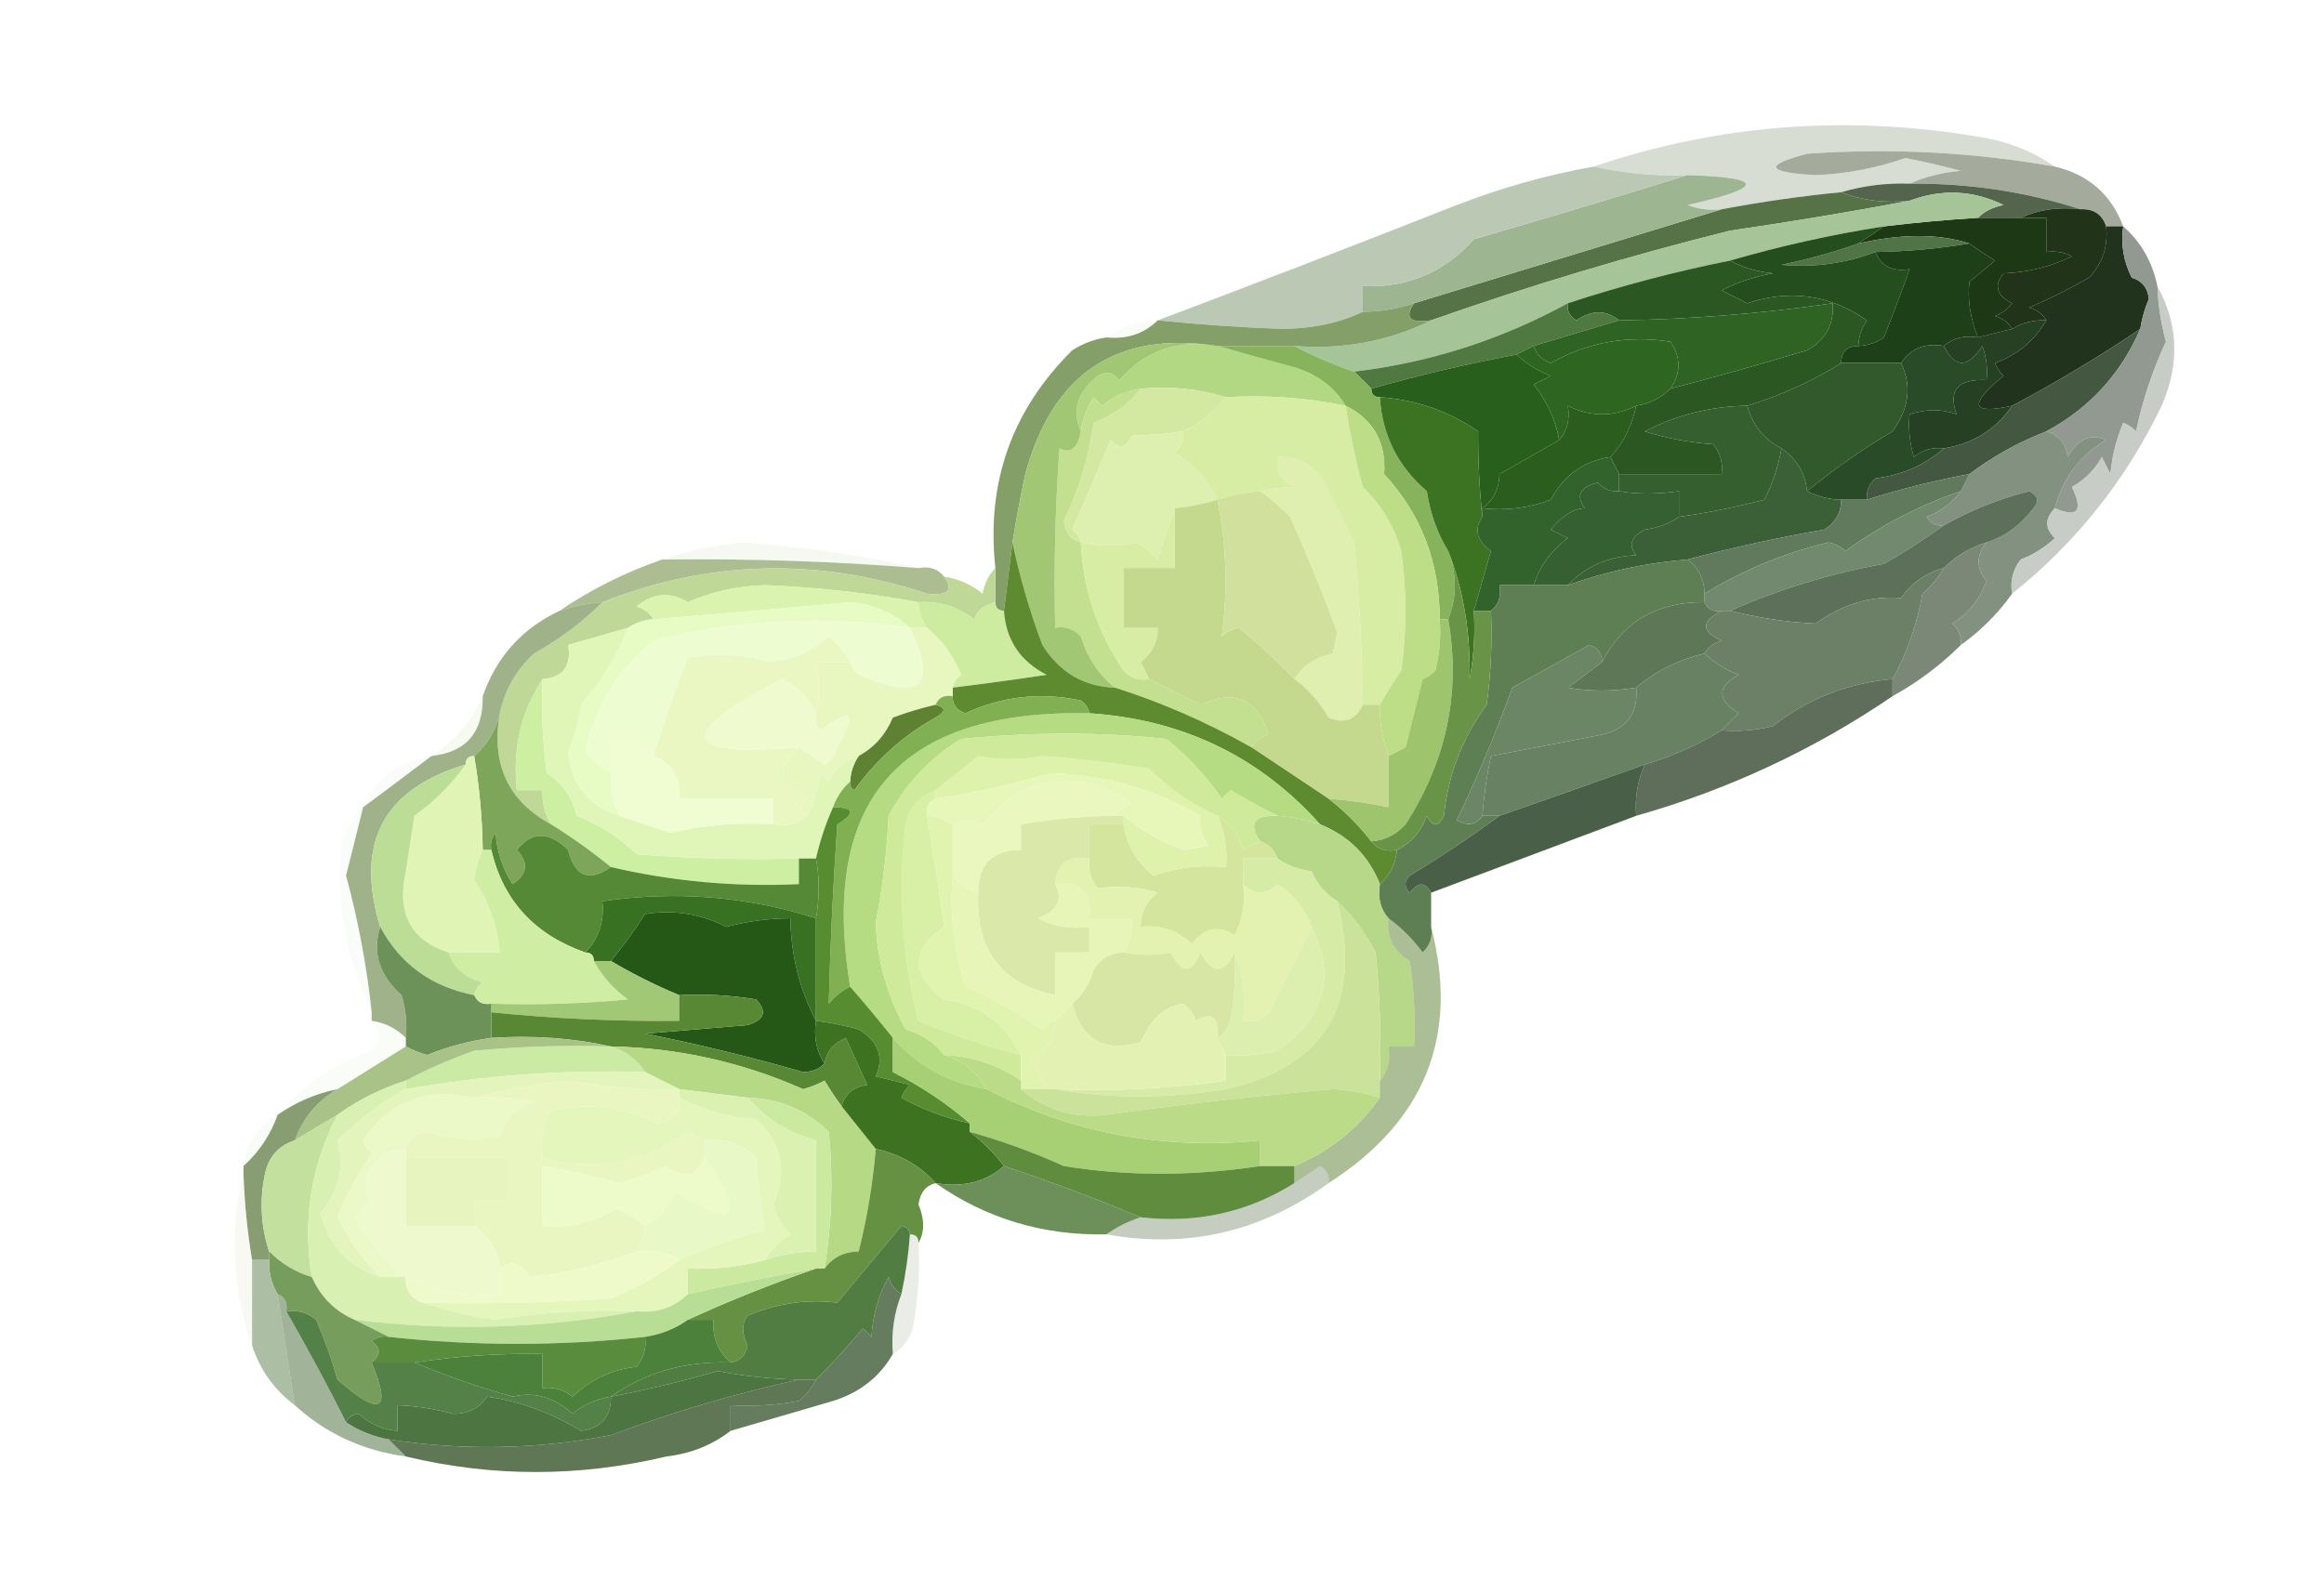 <?xml version="1.0" encoding="UTF-8"?>
<!DOCTYPE svg PUBLIC "-//W3C//DTD SVG 1.1//EN" "http://www.w3.org/Graphics/SVG/1.1/DTD/svg11.dtd">
<svg xmlns="http://www.w3.org/2000/svg" version="1.1" width="272px" height="185px" style="shape-rendering:geometricPrecision; text-rendering:geometricPrecision; image-rendering:optimizeQuality; fill-rule:evenodd; clip-rule:evenodd" xmlns:xlink="http://www.w3.org/1999/xlink">
<g><path style="opacity:0.718" fill="#c8d0c2" d="M 240.5,19.5 C 230.903,17.808 221.236,17.308 211.5,18C 206.376,19.346 206.709,20.179 212.5,20.5C 216.1,20.355 219.6,19.689 223,18.5C 225.185,18.921 227.351,19.421 229.5,20C 227.292,20.191 225.292,20.691 223.5,21.5C 220.763,21.401 218.096,21.735 215.5,22.5C 210.799,22.957 206.132,23.624 201.5,24.5C 200.127,24.657 198.793,24.49 197.5,24C 206.625,21.945 206.625,20.778 197.5,20.5C 193.981,20.651 190.314,20.318 186.5,19.5C 201.074,14.576 216.074,13.41 231.5,16C 234.865,16.505 237.865,17.672 240.5,19.5 Z"/></g>
<g><path style="opacity:1" fill="#a4ab9d" d="M 240.5,19.5 C 244.429,20.431 247.095,22.764 248.5,26.5C 247.833,26.5 247.167,26.5 246.5,26.5C 246.027,25.094 245.027,24.427 243.5,24.5C 237.121,22.439 230.455,21.439 223.5,21.5C 225.292,20.691 227.292,20.191 229.5,20C 227.351,19.421 225.185,18.921 223,18.5C 219.6,19.689 216.1,20.355 212.5,20.5C 206.709,20.179 206.376,19.346 211.5,18C 221.236,17.308 230.903,17.808 240.5,19.5 Z"/></g>
<g><path style="opacity:1" fill="#55654d" d="M 223.5,21.5 C 230.455,21.439 237.121,22.439 243.5,24.5C 240.941,24.198 238.607,24.532 236.5,25.5C 234.833,25.5 233.167,25.5 231.5,25.5C 232.263,24.732 233.263,24.232 234.5,24C 230.925,22.258 227.259,22.092 223.5,23.5C 220.615,23.806 217.948,23.473 215.5,22.5C 218.096,21.735 220.763,21.401 223.5,21.5 Z"/></g>
<g><path style="opacity:1" fill="#567347" d="M 215.5,22.5 C 217.948,23.473 220.615,23.806 223.5,23.5C 216.664,24.79 209.664,25.956 202.5,27C 190.592,29.969 178.925,33.469 167.5,37.5C 165.007,37.869 164.34,37.203 165.5,35.5C 177.633,31.785 189.633,28.119 201.5,24.5C 206.132,23.624 210.799,22.957 215.5,22.5 Z"/></g>
<g><path style="opacity:1" fill="#9db590" d="M 197.5,20.5 C 206.625,20.778 206.625,21.945 197.5,24C 198.793,24.49 200.127,24.657 201.5,24.5C 189.633,28.119 177.633,31.785 165.5,35.5C 163.565,36.15 161.565,36.483 159.5,36.5C 159.5,35.5 159.5,34.5 159.5,33.5C 164.759,33.696 169.092,31.863 172.5,28C 180.932,25.555 189.265,23.055 197.5,20.5 Z"/></g>
<g><path style="opacity:1" fill="#1d3815" d="M 231.5,25.5 C 233.167,25.5 234.833,25.5 236.5,25.5C 237.5,25.5 238.5,25.5 239.5,25.5C 239.5,26.833 239.5,28.167 239.5,29.5C 240.552,29.351 241.552,29.517 242.5,30C 240.038,31.216 237.371,31.882 234.5,32C 233.332,33.406 233.665,34.572 235.5,35.5C 234.975,36.192 234.308,36.692 233.5,37C 234.416,37.278 235.082,37.778 235.5,38.5C 234.167,38.833 232.833,39.167 231.5,39.5C 230.591,37.239 230.258,35.072 230.5,33C 231.5,32.167 232.5,31.333 233.5,30.5C 232.398,29.824 231.398,29.158 230.5,28.5C 226.899,27.348 222.566,27.348 217.5,28.5C 218.5,27.833 219.5,27.167 220.5,26.5C 224.154,26.058 227.821,25.724 231.5,25.5 Z"/></g>
<g><path style="opacity:1" fill="#a5c497" d="M 231.5,25.5 C 227.821,25.724 224.154,26.058 220.5,26.5C 214.416,27.45 208.416,28.784 202.5,30.5C 196.053,31.789 189.72,33.455 183.5,35.5C 175.615,39.796 167.281,42.463 158.5,43.5C 156.013,42.677 153.679,41.677 151.5,40.5C 157.228,40.947 162.562,39.947 167.5,37.5C 178.925,33.469 190.592,29.969 202.5,27C 209.664,25.956 216.664,24.79 223.5,23.5C 227.259,22.092 230.925,22.258 234.5,24C 233.263,24.232 232.263,24.732 231.5,25.5 Z"/></g>
<g><path style="opacity:1" fill="#517447" d="M 230.5,28.5 C 226.865,29.114 223.198,29.448 219.5,29.5C 215.952,30.843 212.285,31.343 208.5,31C 211.678,30.34 214.678,29.507 217.5,28.5C 222.566,27.348 226.899,27.348 230.5,28.5 Z"/></g>
<g><path style="opacity:0.997" fill="#bbc9b4" d="M 186.5,19.5 C 190.314,20.318 193.981,20.651 197.5,20.5C 189.265,23.055 180.932,25.555 172.5,28C 169.092,31.863 164.759,33.696 159.5,33.5C 159.5,34.5 159.5,35.5 159.5,36.5C 156.742,37.818 153.576,38.485 150,38.5C 145.147,38.324 140.314,37.99 135.5,37.5C 147.096,33.129 158.762,28.629 170.5,24C 175.713,21.983 181.046,20.483 186.5,19.5 Z"/></g>
<g><path style="opacity:1" fill="#244e1e" d="M 220.5,26.5 C 219.5,27.167 218.5,27.833 217.5,28.5C 214.678,29.507 211.678,30.34 208.5,31C 212.285,31.343 215.952,30.843 219.5,29.5C 220.183,31.177 221.517,31.843 223.5,31.5C 222.572,34.13 221.572,36.796 220.5,39.5C 219.583,40.127 218.583,40.461 217.5,40.5C 217.539,39.417 217.873,38.417 218.5,37.5C 214.171,34.501 209.504,33.834 204.5,35.5C 203.5,35 202.5,34.5 201.5,34C 203.392,33.027 205.392,32.36 207.5,32C 205.618,31.802 203.952,31.302 202.5,30.5C 208.416,28.784 214.416,27.45 220.5,26.5 Z"/></g>
<g><path style="opacity:1" fill="#213419" d="M 236.5,25.5 C 238.607,24.532 240.941,24.198 243.5,24.5C 245.027,24.427 246.027,25.094 246.5,26.5C 246.753,28.827 246.086,30.827 244.5,32.5C 242.231,33.815 239.898,34.982 237.5,36C 238.416,36.278 239.082,36.778 239.5,37.5C 238.041,37.433 236.708,37.766 235.5,38.5C 235.082,37.778 234.416,37.278 233.5,37C 234.308,36.692 234.975,36.192 235.5,35.5C 233.665,34.572 233.332,33.406 234.5,32C 237.371,31.882 240.038,31.216 242.5,30C 241.552,29.517 240.552,29.351 239.5,29.5C 239.5,28.167 239.5,26.833 239.5,25.5C 238.5,25.5 237.5,25.5 236.5,25.5 Z"/></g>
<g><path style="opacity:1" fill="#2b5822" d="M 202.5,30.5 C 203.952,31.302 205.618,31.802 207.5,32C 205.392,32.36 203.392,33.027 201.5,34C 202.5,34.5 203.5,35 204.5,35.5C 209.504,33.834 214.171,34.501 218.5,37.5C 217.873,38.417 217.539,39.417 217.5,40.5C 216.167,40.5 215.5,41.167 215.5,42.5C 212.138,44.608 208.472,46.275 204.5,47.5C 200.254,47.562 196.254,48.562 192.5,50.5C 195.107,51.318 197.774,51.818 200.5,52C 201.337,53.011 201.67,54.178 201.5,55.5C 197.5,55.5 193.5,55.5 189.5,55.5C 189.167,54.833 188.833,54.167 188.5,53.5C 190.008,51.819 191.008,49.819 191.5,47.5C 193.062,47.267 194.395,46.6 195.5,45.5C 200.84,44.108 206.174,42.608 211.5,41C 213.677,39.814 214.677,37.981 214.5,35.5C 206.216,36.714 197.883,37.38 189.5,37.5C 187.983,36.265 186.316,36.265 184.5,37.5C 183.702,37.043 183.369,36.376 183.5,35.5C 189.72,33.455 196.053,31.789 202.5,30.5 Z"/></g>
<g><path style="opacity:1" fill="#22331d" d="M 246.5,26.5 C 247.167,26.5 247.833,26.5 248.5,26.5C 248.201,28.604 248.534,30.604 249.5,32.5C 250.72,32.887 251.387,33.72 251.5,35C 251.011,36.139 250.678,37.305 250.5,38.5C 245.739,41.722 240.739,44.722 235.5,47.5C 230.684,48.565 230.351,47.398 234.5,44C 234.043,43.586 233.709,43.086 233.5,42.5C 236.139,41.524 238.139,39.858 239.5,37.5C 239.082,36.778 238.416,36.278 237.5,36C 239.898,34.982 242.231,33.815 244.5,32.5C 246.086,30.827 246.753,28.827 246.5,26.5 Z"/></g>
<g><path style="opacity:1" fill="#507941" d="M 183.5,35.5 C 183.369,36.376 183.702,37.043 184.5,37.5C 186.316,36.265 187.983,36.265 189.5,37.5C 186.167,38.5 182.833,39.5 179.5,40.5C 178.833,40.833 178.167,41.167 177.5,41.5C 171.765,42.58 166.099,43.913 160.5,45.5C 159.833,44.833 159.167,44.167 158.5,43.5C 167.281,42.463 175.615,39.796 183.5,35.5 Z"/></g>
<g><path style="opacity:0.094" fill="#cae0bc" d="M 135.5,37.5 C 133.898,39.074 131.898,39.741 129.5,39.5C 131.214,38.262 133.214,37.595 135.5,37.5 Z"/></g>
<g><path style="opacity:1" fill="#1d4018" d="M 230.5,28.5 C 231.398,29.158 232.398,29.824 233.5,30.5C 232.5,31.333 231.5,32.167 230.5,33C 230.258,35.072 230.591,37.239 231.5,39.5C 229.901,39.232 228.568,39.566 227.5,40.5C 225.302,40.12 223.635,40.787 222.5,42.5C 220.167,42.5 217.833,42.5 215.5,42.5C 215.5,41.167 216.167,40.5 217.5,40.5C 218.583,40.461 219.583,40.127 220.5,39.5C 221.572,36.796 222.572,34.13 223.5,31.5C 221.517,31.843 220.183,31.177 219.5,29.5C 223.198,29.448 226.865,29.114 230.5,28.5 Z"/></g>
<g><path style="opacity:1" fill="#2e6324" d="M 195.5,45.5 C 196.752,43.661 196.752,41.828 195.5,40C 190.508,39.221 185.841,40.054 181.5,42.5C 180.478,42.145 179.811,41.478 179.5,40.5C 182.833,39.5 186.167,38.5 189.5,37.5C 197.883,37.38 206.216,36.714 214.5,35.5C 214.677,37.981 213.677,39.814 211.5,41C 206.174,42.608 200.84,44.108 195.5,45.5 Z"/></g>
<g><path style="opacity:1" fill="#b3d883" d="M 142.5,40.5 C 145.372,41.325 148.372,42.159 151.5,43C 154.177,43.814 156.177,45.314 157.5,47.5C 152.93,46.559 148.263,46.226 143.5,46.5C 140.375,45.521 137.042,45.187 133.5,45.5C 131.83,45.751 130.33,46.418 129,47.5C 128.667,47.167 128.333,46.833 128,46.5C 127.209,47.745 126.709,49.078 126.5,50.5C 125.428,48.064 126.095,45.898 128.5,44C 129.449,43.383 130.282,43.549 131,44.5C 134.04,41.034 137.874,39.7 142.5,40.5 Z"/></g>
<g><path style="opacity:1" fill="#2a4b28" d="M 227.5,40.5 C 228.811,43.133 230.311,43.133 232,40.5C 232.49,41.793 232.657,43.127 232.5,44.5C 229.155,44.326 227.988,45.659 229,48.5C 227.293,47.862 225.46,47.862 223.5,48.5C 223.34,50.199 223.506,51.866 224,53.5C 225.011,52.663 226.178,52.33 227.5,52.5C 225.266,54.446 222.599,55.613 219.5,56C 218.748,56.671 218.414,57.504 218.5,58.5C 217.5,58.5 216.5,58.5 215.5,58.5C 214.245,58.499 212.912,58.166 211.5,57.5C 214.566,54.969 217.9,52.636 221.5,50.5C 223.442,47.852 223.776,45.185 222.5,42.5C 223.635,40.787 225.302,40.12 227.5,40.5 Z"/></g>
<g><path style="opacity:1" fill="#264024" d="M 239.5,37.5 C 238.139,39.858 236.139,41.524 233.5,42.5C 233.709,43.086 234.043,43.586 234.5,44C 230.351,47.398 230.684,48.565 235.5,47.5C 233.615,50.259 230.949,51.925 227.5,52.5C 226.178,52.33 225.011,52.663 224,53.5C 223.506,51.866 223.34,50.199 223.5,48.5C 225.46,47.862 227.293,47.862 229,48.5C 227.988,45.659 229.155,44.326 232.5,44.5C 232.657,43.127 232.49,41.793 232,40.5C 230.311,43.133 228.811,43.133 227.5,40.5C 228.568,39.566 229.901,39.232 231.5,39.5C 232.833,39.167 234.167,38.833 235.5,38.5C 236.708,37.766 238.041,37.433 239.5,37.5 Z"/></g>
<g><path style="opacity:1" fill="#2e6520" d="M 195.5,45.5 C 194.395,46.6 193.062,47.267 191.5,47.5C 188.833,48.833 186.167,48.833 183.5,47.5C 183.768,49.099 183.434,50.432 182.5,51.5C 182.022,49.083 181.022,46.916 179.5,45C 180.167,44.667 180.833,44.333 181.5,44C 179.934,43.392 178.6,42.559 177.5,41.5C 178.167,41.167 178.833,40.833 179.5,40.5C 179.811,41.478 180.478,42.145 181.5,42.5C 185.841,40.054 190.508,39.221 195.5,40C 196.752,41.828 196.752,43.661 195.5,45.5 Z"/></g>
<g><path style="opacity:1" fill="#445741" d="M 250.5,38.5 C 248.22,43.78 244.553,47.78 239.5,50.5C 236.248,51.761 233.248,53.428 230.5,55.5C 226.435,56.246 222.435,57.246 218.5,58.5C 218.414,57.504 218.748,56.671 219.5,56C 222.599,55.613 225.266,54.446 227.5,52.5C 230.949,51.925 233.615,50.259 235.5,47.5C 240.739,44.722 245.739,41.722 250.5,38.5 Z"/></g>
<g><path style="opacity:1" fill="#295f1c" d="M 177.5,41.5 C 178.6,42.559 179.934,43.392 181.5,44C 180.833,44.333 180.167,44.667 179.5,45C 181.022,46.916 182.022,49.083 182.5,51.5C 180.164,52.857 177.83,54.19 175.5,55.5C 175.473,57.199 174.806,58.533 173.5,59.5C 173.5,59.833 173.5,60.167 173.5,60.5C 173.151,57.358 172.984,54.025 173,50.5C 169.556,48.122 165.723,46.789 161.5,46.5C 160.833,46.5 160.5,46.167 160.5,45.5C 166.099,43.913 171.765,42.58 177.5,41.5 Z"/></g>
<g><path style="opacity:1" fill="#929990" d="M 248.5,26.5 C 250.588,28.336 251.921,30.669 252.5,33.5C 252.59,35.696 252.923,37.863 253.5,40C 251.95,43.317 250.783,46.817 250,50.5C 249.586,50.043 249.086,49.709 248.5,49.5C 247.692,51.423 247.192,53.423 247,55.5C 246.667,54.833 246.333,54.167 246,53.5C 245.167,55 244,56.167 242.5,57C 243.86,59.808 243.193,60.641 240.5,59.5C 241.371,56.044 243.371,53.377 246.5,51.5C 244.671,50.718 243.171,51.384 242,53.5C 241.764,51.881 240.931,50.881 239.5,50.5C 244.553,47.78 248.22,43.78 250.5,38.5C 250.678,37.305 251.011,36.139 251.5,35C 251.387,33.72 250.72,32.887 249.5,32.5C 248.534,30.604 248.201,28.604 248.5,26.5 Z"/></g>
<g><path style="opacity:1" fill="#31592c" d="M 215.5,42.5 C 217.833,42.5 220.167,42.5 222.5,42.5C 223.776,45.185 223.442,47.852 221.5,50.5C 217.9,52.636 214.566,54.969 211.5,57.5C 211.25,55.326 210.25,53.659 208.5,52.5C 206.445,51.441 205.111,49.775 204.5,47.5C 208.472,46.275 212.138,44.608 215.5,42.5 Z"/></g>
<g><path style="opacity:1" fill="#d3e9a2" d="M 133.5,45.5 C 137.042,45.187 140.375,45.521 143.5,46.5C 142.173,48.182 140.506,49.515 138.5,50.5C 136.686,50.772 134.686,50.939 132.5,51C 131.747,52.487 130.914,52.654 130,51.5C 128.5,55.07 127,58.57 125.5,62C 126.056,62.383 126.389,62.883 126.5,63.5C 125.351,63.209 124.684,62.376 124.5,61C 126.254,57.4 127.421,53.566 128,49.5C 130.311,48.603 132.144,47.27 133.5,45.5 Z"/></g>
<g><path style="opacity:1" fill="#2a5d1e" d="M 191.5,47.5 C 191.008,49.819 190.008,51.819 188.5,53.5C 185.376,53.943 183.043,55.609 181.5,58.5C 178.914,59.48 176.247,59.813 173.5,59.5C 174.806,58.533 175.473,57.199 175.5,55.5C 177.83,54.19 180.164,52.857 182.5,51.5C 183.434,50.432 183.768,49.099 183.5,47.5C 186.167,48.833 188.833,48.833 191.5,47.5 Z"/></g>
<g><path style="opacity:0.984" fill="#829d65" d="M 165.5,35.5 C 164.34,37.203 165.007,37.869 167.5,37.5C 162.562,39.947 157.228,40.947 151.5,40.5C 148.5,40.5 145.5,40.5 142.5,40.5C 130.709,38.705 123.209,43.705 120,55.5C 119.433,58.168 118.933,60.834 118.5,63.5C 118.167,66.167 117.833,68.833 117.5,71.5C 116.833,71.5 116.5,71.167 116.5,70.5C 116.5,69.167 116.5,67.833 116.5,66.5C 115.412,56.518 118.412,48.018 125.5,41C 126.745,40.209 128.078,39.709 129.5,39.5C 131.898,39.741 133.898,39.074 135.5,37.5C 140.314,37.99 145.147,38.324 150,38.5C 153.576,38.485 156.742,37.818 159.5,36.5C 161.565,36.483 163.565,36.15 165.5,35.5 Z"/></g>
<g><path style="opacity:1" fill="#def0af" d="M 138.5,50.5 C 138.586,51.496 138.252,52.329 137.5,53C 139.737,54.4 141.404,56.233 142.5,58.5C 140.726,59.017 139.059,59.35 137.5,59.5C 136.835,61.369 136.169,63.369 135.5,65.5C 134.784,64.689 133.95,64.022 133,63.5C 130.991,63.995 128.824,63.995 126.5,63.5C 126.389,62.883 126.056,62.383 125.5,62C 127,58.57 128.5,55.07 130,51.5C 130.914,52.654 131.747,52.487 132.5,51C 134.686,50.939 136.686,50.772 138.5,50.5 Z"/></g>
<g><path style="opacity:1" fill="#deefaf" d="M 159.5,82.5 C 158.686,84.273 157.352,84.773 155.5,84C 154.421,82.141 153.088,80.641 151.5,79.5C 152.474,77.915 153.974,76.915 156,76.5C 156.167,75.667 156.333,74.833 156.5,74C 154.83,69.486 152.997,64.986 151,60.5C 149.855,59.364 148.688,58.364 147.5,57.5C 148.552,57.229 149.885,57.062 151.5,57C 150.027,56.29 149.36,55.124 149.5,53.5C 151.903,53.393 153.736,54.393 155,56.5C 156.171,58.842 157.338,61.176 158.5,63.5C 159.096,69.893 159.43,76.226 159.5,82.5 Z"/></g>
<g><path style="opacity:1" fill="#355f2e" d="M 204.5,47.5 C 205.111,49.775 206.445,51.441 208.5,52.5C 208.143,54.589 207.477,56.589 206.5,58.5C 202.893,59.425 199.56,60.091 196.5,60.5C 196.5,59.5 196.5,58.5 196.5,57.5C 193.921,57.865 191.588,57.865 189.5,57.5C 189.5,56.833 189.5,56.167 189.5,55.5C 193.5,55.5 197.5,55.5 201.5,55.5C 201.67,54.178 201.337,53.011 200.5,52C 197.774,51.818 195.107,51.318 192.5,50.5C 196.254,48.562 200.254,47.562 204.5,47.5 Z"/></g>
<g><path style="opacity:1" fill="#c3df90" d="M 133.5,45.5 C 132.144,47.27 130.311,48.603 128,49.5C 127.421,53.566 126.254,57.4 124.5,61C 124.684,62.376 125.351,63.209 126.5,63.5C 126.77,68.978 128.437,73.978 131.5,78.5C 132.325,79.386 133.325,79.719 134.5,79.5C 136.51,80.487 138.51,81.487 140.5,82.5C 144.471,80.652 147.137,81.818 148.5,86C 147.584,86.278 146.918,86.778 146.5,87.5C 141.312,84.567 135.979,82.233 130.5,80.5C 128.588,78.966 127.255,76.966 126.5,74.5C 125.675,73.614 124.675,73.281 123.5,73.5C 123.334,66.492 123.5,59.492 124,52.5C 125.308,53.151 126.141,52.485 126.5,50.5C 126.709,49.078 127.209,47.745 128,46.5C 128.333,46.833 128.667,47.167 129,47.5C 130.33,46.418 131.83,45.751 133.5,45.5 Z"/></g>
<g><path style="opacity:1" fill="#3b6037" d="M 208.5,52.5 C 210.25,53.659 211.25,55.326 211.5,57.5C 212.912,58.166 214.245,58.499 215.5,58.5C 215.489,60.017 214.823,61.184 213.5,62C 208.093,62.937 202.759,64.104 197.5,65.5C 192.674,65.89 188.007,66.89 183.5,68.5C 185.595,66.292 188.262,65.125 191.5,65C 190.542,63.852 190.875,62.852 192.5,62C 194.058,61.79 195.391,61.29 196.5,60.5C 199.56,60.091 202.893,59.425 206.5,58.5C 207.477,56.589 208.143,54.589 208.5,52.5 Z"/></g>
<g><path style="opacity:1" fill="#d6eda3" d="M 143.5,46.5 C 148.263,46.226 152.93,46.559 157.5,47.5C 157.973,50.697 158.639,53.863 159.5,57C 161.652,59.085 163.152,61.585 164,64.5C 164.667,69.167 164.667,73.833 164,78.5C 163.066,79.858 162.232,81.192 161.5,82.5C 160.833,82.5 160.167,82.5 159.5,82.5C 159.43,76.226 159.096,69.893 158.5,63.5C 157.338,61.176 156.171,58.842 155,56.5C 153.736,54.393 151.903,53.393 149.5,53.5C 149.36,55.124 150.027,56.29 151.5,57C 149.885,57.062 148.552,57.229 147.5,57.5C 145.784,57.629 144.117,57.962 142.5,58.5C 141.404,56.233 139.737,54.4 137.5,53C 138.252,52.329 138.586,51.496 138.5,50.5C 140.506,49.515 142.173,48.182 143.5,46.5 Z"/></g>
<g><path style="opacity:1" fill="#839181" d="M 239.5,50.5 C 240.931,50.881 241.764,51.881 242,53.5C 243.171,51.384 244.671,50.718 246.5,51.5C 243.371,53.377 241.371,56.044 240.5,59.5C 239.316,60.688 239.316,61.855 240.5,63C 239.335,64.084 238.002,64.917 236.5,65.5C 235.571,66.689 235.238,68.022 235.5,69.5C 233.833,71.833 231.833,73.833 229.5,75.5C 229.586,74.504 229.252,73.671 228.5,73C 230.412,71.8 231.745,70.133 232.5,68C 231.272,66.51 231.272,65.01 232.5,63.5C 234.667,62.802 236.5,61.469 238,59.5C 238.688,58.668 238.521,58.002 237.5,57.5C 233.95,58.407 230.617,59.74 227.5,61.5C 226.624,61.631 225.957,61.297 225.5,60.5C 227.184,59.85 228.517,58.85 229.5,57.5C 229.833,56.833 230.167,56.167 230.5,55.5C 233.248,53.428 236.248,51.761 239.5,50.5 Z"/></g>
<g><path style="opacity:1" fill="#a2c774" d="M 142.5,40.5 C 137.874,39.7 134.04,41.034 131,44.5C 130.282,43.549 129.449,43.383 128.5,44C 126.095,45.898 125.428,48.064 126.5,50.5C 126.141,52.485 125.308,53.151 124,52.5C 123.5,59.492 123.334,66.492 123.5,73.5C 124.675,73.281 125.675,73.614 126.5,74.5C 127.255,76.966 128.588,78.966 130.5,80.5C 126.853,80.378 124.019,78.712 122,75.5C 120.497,71.468 119.33,67.468 118.5,63.5C 118.933,60.834 119.433,58.168 120,55.5C 123.209,43.705 130.709,38.705 142.5,40.5 Z"/></g>
<g><path style="opacity:1" fill="#86b35b" d="M 142.5,40.5 C 145.5,40.5 148.5,40.5 151.5,40.5C 153.679,41.677 156.013,42.677 158.5,43.5C 159.167,44.167 159.833,44.833 160.5,45.5C 160.5,46.167 160.833,46.5 161.5,46.5C 161.778,50.944 163.611,54.611 167,57.5C 167.39,60.104 168.224,62.438 169.5,64.5C 170.53,67.23 170.53,69.896 169.5,72.5C 169.167,72.5 168.833,72.5 168.5,72.5C 168.518,65.889 166.351,60.223 162,55.5C 162.24,51.78 160.74,49.113 157.5,47.5C 156.177,45.314 154.177,43.814 151.5,43C 148.372,42.159 145.372,41.325 142.5,40.5 Z"/></g>
<g><path style="opacity:1" fill="#3b7322" d="M 161.5,46.5 C 165.723,46.789 169.556,48.122 173,50.5C 172.984,54.025 173.151,57.358 173.5,60.5C 172.491,61.939 172.824,63.272 174.5,64.5C 173.83,66.863 173.163,69.196 172.5,71.5C 172.664,74.187 172.497,76.854 172,79.5C 172.118,74.067 171.285,69.067 169.5,64.5C 168.224,62.438 167.39,60.104 167,57.5C 163.611,54.611 161.778,50.944 161.5,46.5 Z"/></g>
<g><path style="opacity:0.812" fill="#bbc0ba" d="M 252.5,33.5 C 254.963,37.953 255.13,42.62 253,47.5C 248.831,56.178 242.998,63.512 235.5,69.5C 235.238,68.022 235.571,66.689 236.5,65.5C 238.002,64.917 239.335,64.084 240.5,63C 239.316,61.855 239.316,60.688 240.5,59.5C 243.193,60.641 243.86,59.808 242.5,57C 244,56.167 245.167,55 246,53.5C 246.333,54.167 246.667,54.833 247,55.5C 247.192,53.423 247.692,51.423 248.5,49.5C 249.086,49.709 249.586,50.043 250,50.5C 250.783,46.817 251.95,43.317 253.5,40C 252.923,37.863 252.59,35.696 252.5,33.5 Z"/></g>
<g><path style="opacity:1" fill="#33632c" d="M 188.5,53.5 C 188.833,54.167 189.167,54.833 189.5,55.5C 189.5,56.167 189.5,56.833 189.5,57.5C 188.504,57.586 187.671,57.252 187,56.5C 184.891,57.035 184.391,58.035 185.5,59.5C 184.166,59.529 182.833,60.363 181.5,62C 182.167,62.333 182.833,62.667 183.5,63C 181.536,64.451 180.203,66.284 179.5,68.5C 178.167,68.5 176.833,68.5 175.5,68.5C 175.737,69.791 175.404,70.791 174.5,71.5C 173.833,71.5 173.167,71.5 172.5,71.5C 173.163,69.196 173.83,66.863 174.5,64.5C 172.824,63.272 172.491,61.939 173.5,60.5C 173.5,60.167 173.5,59.833 173.5,59.5C 176.247,59.813 178.914,59.48 181.5,58.5C 183.043,55.609 185.376,53.943 188.5,53.5 Z"/></g>
<g><path style="opacity:1" fill="#356031" d="M 189.5,57.5 C 191.588,57.865 193.921,57.865 196.5,57.5C 196.5,58.5 196.5,59.5 196.5,60.5C 195.391,61.29 194.058,61.79 192.5,62C 190.875,62.852 190.542,63.852 191.5,65C 188.262,65.125 185.595,66.292 183.5,68.5C 182.167,68.5 180.833,68.5 179.5,68.5C 180.203,66.284 181.536,64.451 183.5,63C 182.833,62.667 182.167,62.333 181.5,62C 182.833,60.363 184.166,59.529 185.5,59.5C 184.391,58.035 184.891,57.035 187,56.5C 187.671,57.252 188.504,57.586 189.5,57.5 Z"/></g>
<g><path style="opacity:1" fill="#d7eda4" d="M 137.5,59.5 C 137.5,61.833 137.5,64.167 137.5,66.5C 135.5,66.5 133.5,66.5 131.5,66.5C 131.5,68.833 131.5,71.167 131.5,73.5C 132.833,73.5 134.167,73.5 135.5,73.5C 135.52,75.143 134.853,76.476 133.5,77.5C 133.863,78.183 134.196,78.85 134.5,79.5C 133.325,79.719 132.325,79.386 131.5,78.5C 128.437,73.978 126.77,68.978 126.5,63.5C 128.824,63.995 130.991,63.995 133,63.5C 133.95,64.022 134.784,64.689 135.5,65.5C 136.169,63.369 136.835,61.369 137.5,59.5 Z"/></g>
<g><path style="opacity:1" fill="#61795d" d="M 230.5,55.5 C 230.167,56.167 229.833,56.833 229.5,57.5C 224.684,59.131 220.184,61.464 216,64.5C 215.439,63.978 214.772,63.645 214,63.5C 208.8,64.742 203.967,66.742 199.5,69.5C 199.473,67.801 198.806,66.467 197.5,65.5C 202.759,64.104 208.093,62.937 213.5,62C 214.823,61.184 215.489,60.017 215.5,58.5C 216.5,58.5 217.5,58.5 218.5,58.5C 222.435,57.246 226.435,56.246 230.5,55.5 Z"/></g>
<g><path style="opacity:0.247" fill="#d9e6c6" d="M 107.5,66.5 C 97.521,65.704 87.521,65.371 77.5,65.5C 80.457,64.474 83.624,63.807 87,63.5C 94.05,63.997 100.883,64.997 107.5,66.5 Z"/></g>
<g><path style="opacity:0.957" fill="#a7ba8c" d="M 77.5,65.5 C 87.521,65.371 97.521,65.704 107.5,66.5C 108.791,66.263 109.791,66.596 110.5,67.5C 111.643,69.101 110.976,69.767 108.5,69.5C 95.648,65.243 82.981,65.576 70.5,70.5C 68.784,70.629 67.117,70.962 65.5,71.5C 69.151,69.008 73.151,67.008 77.5,65.5 Z"/></g>
<g><path style="opacity:1" fill="#bddd86" d="M 157.5,47.5 C 160.74,49.113 162.24,51.78 162,55.5C 166.351,60.223 168.518,65.889 168.5,72.5C 168.662,74.527 168.495,76.527 168,78.5C 167.586,78.957 167.086,79.291 166.5,79.5C 165.833,82.167 165.167,84.833 164.5,87.5C 163.817,87.863 163.15,88.196 162.5,88.5C 161.757,86.303 161.424,84.303 161.5,82.5C 162.232,81.192 163.066,79.858 164,78.5C 164.667,73.833 164.667,69.167 164,64.5C 163.152,61.585 161.652,59.085 159.5,57C 158.639,53.863 157.973,50.697 157.5,47.5 Z"/></g>
<g><path style="opacity:1" fill="#72896f" d="M 229.5,57.5 C 228.517,58.85 227.184,59.85 225.5,60.5C 225.957,61.297 226.624,61.631 227.5,61.5C 225.326,63.081 222.993,64.581 220.5,66C 214.167,67.154 208.167,68.988 202.5,71.5C 202.167,71.5 201.833,71.5 201.5,71.5C 200.508,71.672 199.842,71.338 199.5,70.5C 199.5,70.167 199.5,69.833 199.5,69.5C 203.967,66.742 208.8,64.742 214,63.5C 214.772,63.645 215.439,63.978 216,64.5C 220.184,61.464 224.684,59.131 229.5,57.5 Z"/></g>
<g><path style="opacity:1" fill="#bfd898" d="M 110.5,67.5 C 112.17,67.751 113.67,68.418 115,69.5C 115.232,68.263 115.732,67.263 116.5,66.5C 116.5,67.833 116.5,69.167 116.5,70.5C 115.188,70.824 114.355,71.491 114,72.5C 112.079,70.997 109.912,70.331 107.5,70.5C 101.557,69.399 95.557,68.732 89.5,68.5C 86.3,68.602 83.3,69.268 80.5,70.5C 78.425,69.239 76.425,69.405 74.5,71C 75.416,71.278 76.082,71.778 76.5,72.5C 75.391,72.557 74.391,72.89 73.5,73.5C 71.167,74.167 68.833,74.833 66.5,75.5C 66.912,77.973 65.912,79.306 63.5,79.5C 60.965,83.355 59.965,87.688 60.5,92.5C 61.5,92.5 62.5,92.5 63.5,92.5C 63.433,93.959 63.766,95.292 64.5,96.5C 59.463,93.776 57.463,89.443 58.5,83.5C 59.084,80.755 60.418,78.422 62.5,76.5C 65.486,74.837 68.153,72.837 70.5,70.5C 82.981,65.576 95.648,65.243 108.5,69.5C 110.976,69.767 111.643,69.101 110.5,67.5 Z"/></g>
<g><path style="opacity:1" fill="#c4d98e" d="M 142.5,58.5 C 143.559,63.802 143.725,69.135 143,74.5C 143.561,73.978 144.228,73.645 145,73.5C 147.343,75.402 149.51,77.402 151.5,79.5C 153.088,80.641 154.421,82.141 155.5,84C 157.352,84.773 158.686,84.273 159.5,82.5C 160.167,82.5 160.833,82.5 161.5,82.5C 161.424,84.303 161.757,86.303 162.5,88.5C 162.5,90.5 162.5,92.5 162.5,94.5C 160.194,94.007 157.861,93.674 155.5,93.5C 152.5,91.5 149.5,89.5 146.5,87.5C 146.918,86.778 147.584,86.278 148.5,86C 147.137,81.818 144.471,80.652 140.5,82.5C 138.51,81.487 136.51,80.487 134.5,79.5C 134.196,78.85 133.863,78.183 133.5,77.5C 134.853,76.476 135.52,75.143 135.5,73.5C 134.167,73.5 132.833,73.5 131.5,73.5C 131.5,71.167 131.5,68.833 131.5,66.5C 133.5,66.5 135.5,66.5 137.5,66.5C 137.5,64.167 137.5,61.833 137.5,59.5C 139.059,59.35 140.726,59.017 142.5,58.5 Z"/></g>
<g><path style="opacity:1" fill="#5c705a" d="M 232.5,63.5 C 230.566,64.11 228.899,65.11 227.5,66.5C 225.456,67.031 223.789,68.198 222.5,70C 218.984,69.723 215.651,70.723 212.5,73C 209.157,72.84 205.824,72.34 202.5,71.5C 208.167,68.988 214.167,67.154 220.5,66C 222.993,64.581 225.326,63.081 227.5,61.5C 230.617,59.74 233.95,58.407 237.5,57.5C 238.521,58.002 238.688,58.668 238,59.5C 236.5,61.469 234.667,62.802 232.5,63.5 Z"/></g>
<g><path style="opacity:1" fill="#daf3ae" d="M 107.5,70.5 C 107.557,71.609 107.89,72.609 108.5,73.5C 107.833,73.5 107.167,73.5 106.5,73.5C 104.625,71.761 102.292,70.761 99.5,70.5C 91.829,71.204 84.162,71.87 76.5,72.5C 76.082,71.778 75.416,71.278 74.5,71C 76.425,69.405 78.425,69.239 80.5,70.5C 83.3,69.268 86.3,68.602 89.5,68.5C 95.557,68.732 101.557,69.399 107.5,70.5 Z"/></g>
<g><path style="opacity:1" fill="#d1e09c" d="M 147.5,57.5 C 148.688,58.364 149.855,59.364 151,60.5C 152.997,64.986 154.83,69.486 156.5,74C 156.333,74.833 156.167,75.667 156,76.5C 153.974,76.915 152.474,77.915 151.5,79.5C 149.51,77.402 147.343,75.402 145,73.5C 144.228,73.645 143.561,73.978 143,74.5C 143.725,69.135 143.559,63.802 142.5,58.5C 144.117,57.962 145.784,57.629 147.5,57.5 Z"/></g>
<g><path style="opacity:1" fill="#5e7f53" d="M 197.5,65.5 C 198.806,66.467 199.473,67.801 199.5,69.5C 199.5,69.833 199.5,70.167 199.5,70.5C 193.959,70.435 189.959,72.769 187.5,77.5C 187.53,76.503 187.03,75.836 186,75.5C 182.981,77.197 179.981,78.864 177,80.5C 175.098,85.772 172.931,90.938 170.5,96C 171.749,96.74 172.749,96.573 173.5,95.5C 174.167,95.5 174.833,95.5 175.5,95.5C 172.221,97.906 168.721,100.24 165,102.5C 164.333,103.167 164.333,103.833 165,104.5C 165.977,103.226 166.811,103.226 167.5,104.5C 167.5,105.833 167.5,107.167 167.5,108.5C 167.719,109.675 167.386,110.675 166.5,111.5C 165.333,109.921 164,108.588 162.5,107.5C 161.566,106.432 161.232,105.099 161.5,103.5C 162.674,102.486 163.34,101.153 163.5,99.5C 165.144,98.684 166.31,97.35 167,95.5C 167.667,96.833 168.333,96.833 169,95.5C 169.494,90.68 171.161,86.347 174,82.5C 174.499,78.848 174.665,75.182 174.5,71.5C 175.404,70.791 175.737,69.791 175.5,68.5C 176.833,68.5 178.167,68.5 179.5,68.5C 180.833,68.5 182.167,68.5 183.5,68.5C 188.007,66.89 192.674,65.89 197.5,65.5 Z"/></g>
<g><path style="opacity:1" fill="#e7fbc5" d="M 106.5,73.5 C 96.418,72.005 86.418,72.505 76.5,75C 72.278,78.456 69.612,82.789 68.5,88C 69.373,89.045 70.373,89.878 71.5,90.5C 71.366,92.291 71.699,93.958 72.5,95.5C 68.866,94.361 66.866,91.861 66.5,88C 67.249,86.266 67.749,84.433 68,82.5C 70.358,79.778 72.191,76.778 73.5,73.5C 74.391,72.89 75.391,72.557 76.5,72.5C 84.162,71.87 91.829,71.204 99.5,70.5C 102.292,70.761 104.625,71.761 106.5,73.5 Z"/></g>
<g><path style="opacity:1" fill="#7c8877" d="M 232.5,63.5 C 231.272,65.01 231.272,66.51 232.5,68C 231.745,70.133 230.412,71.8 228.5,73C 229.252,73.671 229.586,74.504 229.5,75.5C 227.14,77.853 224.473,79.853 221.5,81.5C 221.5,80.833 221.5,80.167 221.5,79.5C 223.191,76.464 224.358,73.131 225,69.5C 226.045,68.627 226.878,67.627 227.5,66.5C 228.899,65.11 230.566,64.11 232.5,63.5 Z"/></g>
<g><path style="opacity:1" fill="#eefcd1" d="M 106.5,73.5 C 109.788,80.376 107.788,82.209 100.5,79C 99.944,78.617 99.611,78.117 99.5,77.5C 98.878,76.373 98.045,75.373 97,74.5C 95.033,76.269 92.7,77.269 90,77.5C 86.861,76.574 83.694,76.408 80.5,77C 78.993,80.832 77.659,84.665 76.5,88.5C 75.221,87.032 73.554,86.365 71.5,86.5C 71.5,87.833 71.5,89.167 71.5,90.5C 70.373,89.878 69.373,89.045 68.5,88C 69.612,82.789 72.278,78.456 76.5,75C 86.418,72.505 96.418,72.005 106.5,73.5 Z"/></g>
<g><path style="opacity:1" fill="#cdec9f" d="M 107.5,70.5 C 109.912,70.331 112.079,70.997 114,72.5C 114.355,71.491 115.188,70.824 116.5,70.5C 116.5,71.167 116.833,71.5 117.5,71.5C 117.733,74.909 119.4,77.409 122.5,79C 118.83,79.548 115.163,80.048 111.5,80.5C 111.611,79.883 111.944,79.383 112.5,79C 111.588,76.795 110.255,74.962 108.5,73.5C 107.89,72.609 107.557,71.609 107.5,70.5 Z"/></g>
<g><path style="opacity:1" fill="#5e7756" d="M 199.5,70.5 C 199.842,71.338 200.508,71.672 201.5,71.5C 199.069,72.741 199.069,73.908 201.5,75C 200.584,75.278 199.918,75.778 199.5,76.5C 196.413,77.247 193.746,78.58 191.5,80.5C 188.71,80.949 186.044,80.949 183.5,80.5C 184.901,79.479 186.235,78.479 187.5,77.5C 189.959,72.769 193.959,70.435 199.5,70.5 Z"/></g>
<g><path style="opacity:1" fill="#6b8067" d="M 227.5,66.5 C 226.878,67.627 226.045,68.627 225,69.5C 224.358,73.131 223.191,76.464 221.5,79.5C 216.274,79.948 211.607,81.781 207.5,85C 205.527,85.496 203.527,85.662 201.5,85.5C 202.091,84.849 202.757,84.182 203.5,83.5C 200.942,81.88 200.942,80.38 203.5,79C 201.934,78.392 200.6,77.558 199.5,76.5C 199.918,75.778 200.584,75.278 201.5,75C 199.069,73.908 199.069,72.741 201.5,71.5C 201.833,71.5 202.167,71.5 202.5,71.5C 205.824,72.34 209.157,72.84 212.5,73C 215.651,70.723 218.984,69.723 222.5,70C 223.789,68.198 225.456,67.031 227.5,66.5 Z"/></g>
<g><path style="opacity:1" fill="#5e8a30" d="M 118.5,63.5 C 119.33,67.468 120.497,71.468 122,75.5C 124.019,78.712 126.853,80.378 130.5,80.5C 135.979,82.233 141.312,84.567 146.5,87.5C 149.5,89.5 152.5,91.5 155.5,93.5C 157.36,94.939 159.027,96.605 160.5,98.5C 161.209,99.404 162.209,99.737 163.5,99.5C 163.34,101.153 162.674,102.486 161.5,103.5C 160.189,100.189 157.855,97.855 154.5,96.5C 147.4,88.559 138.4,84.226 127.5,83.5C 127.389,82.883 127.056,82.383 126.5,82C 121.753,81.006 117.253,81.506 113,83.5C 111.97,83.164 111.47,82.497 111.5,81.5C 111.5,81.167 111.5,80.833 111.5,80.5C 115.163,80.048 118.83,79.548 122.5,79C 119.4,77.409 117.733,74.909 117.5,71.5C 117.833,68.833 118.167,66.167 118.5,63.5 Z"/></g>
<g><path style="opacity:1" fill="#effbcf" d="M 95.5,83.5 C 95.369,84.239 95.536,84.906 96,85.5C 99.725,82.703 100.392,83.37 98,87.5C 97.692,88.308 97.192,88.975 96.5,89.5C 95.482,88.808 94.482,88.141 93.5,87.5C 79.56,88.659 78.894,85.992 91.5,79.5C 93.397,80.368 94.73,81.701 95.5,83.5 Z"/></g>
<g><path style="opacity:1" fill="#e7f7bf" d="M 106.5,73.5 C 107.167,73.5 107.833,73.5 108.5,73.5C 110.255,74.962 111.588,76.795 112.5,79C 111.944,79.383 111.611,79.883 111.5,80.5C 111.5,80.833 111.5,81.167 111.5,81.5C 110.508,81.328 109.842,81.662 109.5,82.5C 107.821,82.892 106.154,83.392 104.5,84C 103.672,85.992 102.339,87.492 100.5,88.5C 98.926,88.937 97.759,89.937 97,91.5C 96.667,91.167 96.333,90.833 96,90.5C 95.802,92.382 95.302,94.048 94.5,95.5C 93.45,95.095 93.45,94.429 94.5,93.5C 91.025,91.916 90.692,89.916 93.5,87.5C 94.482,88.141 95.482,88.808 96.5,89.5C 97.192,88.975 97.692,88.308 98,87.5C 100.392,83.37 99.725,82.703 96,85.5C 95.536,84.906 95.369,84.239 95.5,83.5C 95.954,81.741 95.954,79.741 95.5,77.5C 96.833,77.5 98.167,77.5 99.5,77.5C 99.611,78.117 99.944,78.617 100.5,79C 107.788,82.209 109.788,80.376 106.5,73.5 Z"/></g>
<g><path style="opacity:1" fill="#ccefa1" d="M 63.5,79.5 C 63.335,83.182 63.501,86.848 64,90.5C 65.836,91.669 67.002,93.336 67.5,95.5C 70.164,96.498 72.497,97.998 74.5,100C 80.825,100.5 87.158,100.666 93.5,100.5C 93.5,101.5 93.5,102.5 93.5,103.5C 86.052,103.848 78.719,103.182 71.5,101.5C 69.279,99.686 66.946,98.019 64.5,96.5C 63.766,95.292 63.433,93.959 63.5,92.5C 62.5,92.5 61.5,92.5 60.5,92.5C 59.965,87.688 60.965,83.355 63.5,79.5 Z"/></g>
<g><path style="opacity:1" fill="#6b8664" d="M 187.5,77.5 C 186.235,78.479 184.901,79.479 183.5,80.5C 186.044,80.949 188.71,80.949 191.5,80.5C 191.759,83.48 190.426,85.313 187.5,86C 183.143,86.853 178.809,87.687 174.5,88.5C 174.007,90.806 173.674,93.139 173.5,95.5C 172.749,96.573 171.749,96.74 170.5,96C 172.931,90.938 175.098,85.772 177,80.5C 179.981,78.864 182.981,77.197 186,75.5C 187.03,75.836 187.53,76.503 187.5,77.5 Z"/></g>
<g><path style="opacity:1" fill="#688163" d="M 199.5,76.5 C 200.6,77.558 201.934,78.392 203.5,79C 200.942,80.38 200.942,81.88 203.5,83.5C 202.757,84.182 202.091,84.849 201.5,85.5C 198.711,87.211 195.711,88.545 192.5,89.5C 186.809,91.547 181.143,93.547 175.5,95.5C 174.833,95.5 174.167,95.5 173.5,95.5C 173.674,93.139 174.007,90.806 174.5,88.5C 178.809,87.687 183.143,86.853 187.5,86C 190.426,85.313 191.759,83.48 191.5,80.5C 193.746,78.58 196.413,77.247 199.5,76.5 Z"/></g>
<g><path style="opacity:1" fill="#5e8132" d="M 109.5,82.5 C 110.738,82.81 110.738,83.31 109.5,84C 105.736,86.094 102.569,88.927 100,92.5C 99.601,92.272 99.435,91.938 99.5,91.5C 99.557,90.391 99.89,89.391 100.5,88.5C 102.339,87.492 103.672,85.992 104.5,84C 106.154,83.392 107.821,82.892 109.5,82.5 Z"/></g>
<g><path style="opacity:0.278" fill="#e0edcd" d="M 56.5,81.5 C 56.573,85.72 54.573,88.054 50.5,88.5C 53.2,86.766 55.2,84.432 56.5,81.5 Z"/></g>
<g><path style="opacity:1" fill="#e0f6b9" d="M 73.5,73.5 C 72.191,76.778 70.358,79.778 68,82.5C 67.749,84.433 67.249,86.266 66.5,88C 66.866,91.861 68.866,94.361 72.5,95.5C 74.471,96.162 76.471,96.828 78.5,97.5C 82.43,96.567 86.43,96.234 90.5,96.5C 92.099,96.768 93.432,96.434 94.5,95.5C 95.302,94.048 95.802,92.382 96,90.5C 96.333,90.833 96.667,91.167 97,91.5C 97.759,89.937 98.926,88.937 100.5,88.5C 99.89,89.391 99.557,90.391 99.5,91.5C 98.599,92.29 97.932,93.29 97.5,94.5C 96.637,96.421 95.971,98.421 95.5,100.5C 94.833,100.5 94.167,100.5 93.5,100.5C 87.158,100.666 80.825,100.5 74.5,100C 72.497,97.998 70.164,96.498 67.5,95.5C 67.002,93.336 65.836,91.669 64,90.5C 63.501,86.848 63.335,83.182 63.5,79.5C 65.912,79.306 66.912,77.973 66.5,75.5C 68.833,74.833 71.167,74.167 73.5,73.5 Z"/></g>
<g><path style="opacity:1" fill="#ebf7c3" d="M 99.5,77.5 C 98.167,77.5 96.833,77.5 95.5,77.5C 95.954,79.741 95.954,81.741 95.5,83.5C 94.73,81.701 93.397,80.368 91.5,79.5C 78.894,85.992 79.56,88.659 93.5,87.5C 90.692,89.916 91.025,91.916 94.5,93.5C 93.45,94.429 93.45,95.095 94.5,95.5C 93.432,96.434 92.099,96.768 90.5,96.5C 90.5,95.5 90.5,94.5 90.5,93.5C 86.833,93.5 83.167,93.5 79.5,93.5C 79.727,91.067 78.727,89.401 76.5,88.5C 77.659,84.665 78.993,80.832 80.5,77C 83.694,76.408 86.861,76.574 90,77.5C 92.7,77.269 95.033,76.269 97,74.5C 98.045,75.373 98.878,76.373 99.5,77.5 Z"/></g>
<g><path style="opacity:0.961" fill="#596956" d="M 221.5,79.5 C 221.5,80.167 221.5,80.833 221.5,81.5C 212.288,87.772 202.288,92.438 191.5,95.5C 191.325,93.379 191.659,91.379 192.5,89.5C 195.711,88.545 198.711,87.211 201.5,85.5C 203.527,85.662 205.527,85.496 207.5,85C 211.607,81.781 216.274,79.948 221.5,79.5 Z"/></g>
<g><path style="opacity:0.125" fill="#e4efd4" d="M 50.5,88.5 C 47.872,90.488 45.205,92.488 42.5,94.5C 43.973,91.079 46.639,89.079 50.5,88.5 Z"/></g>
<g><path style="opacity:0.875" fill="#92a778" d="M 70.5,70.5 C 68.153,72.837 65.486,74.837 62.5,76.5C 60.418,78.422 59.084,80.755 58.5,83.5C 58.028,85.531 57.028,87.198 55.5,88.5C 54.833,88.5 54.5,88.833 54.5,89.5C 44.846,92.372 41.513,98.705 44.5,108.5C 43.545,111.487 44.379,114.153 47,116.5C 47.493,118.134 47.66,119.801 47.5,121.5C 46.395,120.4 45.062,119.733 43.5,119.5C 43.5,119.167 43.5,118.833 43.5,118.5C 42.927,113.105 41.927,107.772 40.5,102.5C 41.175,99.822 41.842,97.156 42.5,94.5C 45.205,92.488 47.872,90.488 50.5,88.5C 54.573,88.054 56.573,85.72 56.5,81.5C 58.105,76.895 61.105,73.562 65.5,71.5C 67.117,70.962 68.784,70.629 70.5,70.5 Z"/></g>
<g><path style="opacity:1" fill="#9ec56e" d="M 168.5,72.5 C 168.833,72.5 169.167,72.5 169.5,72.5C 170.99,81.017 169.323,89.017 164.5,96.5C 163.423,97.705 162.09,98.372 160.5,98.5C 159.027,96.605 157.36,94.939 155.5,93.5C 157.861,93.674 160.194,94.007 162.5,94.5C 162.5,92.5 162.5,90.5 162.5,88.5C 163.15,88.196 163.817,87.863 164.5,87.5C 165.167,84.833 165.833,82.167 166.5,79.5C 167.086,79.291 167.586,78.957 168,78.5C 168.495,76.527 168.662,74.527 168.5,72.5 Z"/></g>
<g><path style="opacity:1" fill="#f0fcd1" d="M 76.5,88.5 C 78.727,89.401 79.727,91.067 79.5,93.5C 83.167,93.5 86.833,93.5 90.5,93.5C 90.5,94.5 90.5,95.5 90.5,96.5C 86.43,96.234 82.43,96.567 78.5,97.5C 76.471,96.828 74.471,96.162 72.5,95.5C 71.699,93.958 71.366,92.291 71.5,90.5C 71.5,89.167 71.5,87.833 71.5,86.5C 73.554,86.365 75.221,87.032 76.5,88.5 Z"/></g>
<g><path style="opacity:1" fill="#eaf8bf" d="M 130.5,95.5 C 126.802,95.552 123.135,95.886 119.5,96.5C 119.5,97.5 119.5,98.5 119.5,99.5C 116.167,99.5 114.5,101.167 114.5,104.5C 113.222,104.218 112.222,103.551 111.5,102.5C 111.5,100.5 111.5,98.5 111.5,96.5C 112.847,95.829 114.014,95.829 115,96.5C 119.925,90.659 125.758,89.826 132.5,94C 131.584,94.278 130.918,94.778 130.5,95.5 Z"/></g>
<g><path style="opacity:1" fill="#495f47" d="M 192.5,89.5 C 191.659,91.379 191.325,93.379 191.5,95.5C 183.542,98.488 175.542,101.488 167.5,104.5C 166.811,103.226 165.977,103.226 165,104.5C 164.333,103.833 164.333,103.167 165,102.5C 168.721,100.24 172.221,97.906 175.5,95.5C 181.143,93.547 186.809,91.547 192.5,89.5 Z"/></g>
<g><path style="opacity:1" fill="#7ea65b" d="M 58.5,83.5 C 57.463,89.443 59.463,93.776 64.5,96.5C 66.946,98.019 69.279,99.686 71.5,101.5C 68.936,103.291 67.269,102.624 66.5,99.5C 64.251,97.295 62.251,97.295 60.5,99.5C 61.911,101.017 61.744,102.351 60,103.5C 58.837,101.715 58.17,99.715 58,97.5C 57.536,98.094 57.369,98.761 57.5,99.5C 57.167,99.5 56.833,99.5 56.5,99.5C 56.448,95.802 56.114,92.135 55.5,88.5C 57.028,87.198 58.028,85.531 58.5,83.5 Z"/></g>
<g><path style="opacity:1" fill="#b7d889" d="M 149.5,95.5 C 151.216,95.629 152.883,95.962 154.5,96.5C 157.855,97.855 160.189,100.189 161.5,103.5C 161.232,105.099 161.566,106.432 162.5,107.5C 162.275,109.716 163.108,111.383 165,112.5C 165.498,115.817 165.665,119.15 165.5,122.5C 164.5,122.5 163.5,122.5 162.5,122.5C 162.768,124.099 162.434,125.432 161.5,126.5C 161.666,121.489 161.499,116.489 161,111.5C 159.758,109.141 158.258,107.141 156.5,105.5C 155.163,104.685 154.163,103.518 153.5,102C 151.942,101.79 150.609,101.29 149.5,100.5C 149.167,99.5 148.5,98.833 147.5,98.5C 146.086,96.402 146.752,95.402 149.5,95.5 Z"/></g>
<g><path style="opacity:1" fill="#699447" d="M 169.5,64.5 C 171.285,69.067 172.118,74.067 172,79.5C 172.497,76.854 172.664,74.187 172.5,71.5C 173.167,71.5 173.833,71.5 174.5,71.5C 174.665,75.182 174.499,78.848 174,82.5C 171.161,86.347 169.494,90.68 169,95.5C 168.333,96.833 167.667,96.833 167,95.5C 166.31,97.35 165.144,98.684 163.5,99.5C 162.209,99.737 161.209,99.404 160.5,98.5C 162.09,98.372 163.423,97.705 164.5,96.5C 169.323,89.017 170.99,81.017 169.5,72.5C 170.53,69.896 170.53,67.23 169.5,64.5 Z"/></g>
<g><path style="opacity:1" fill="#d8efa6" d="M 109.5,92.5 C 109.5,92.833 109.5,93.167 109.5,93.5C 108.662,93.842 108.328,94.508 108.5,95.5C 109.23,99.778 109.897,104.111 110.5,108.5C 106.588,111.23 106.588,114.063 110.5,117C 114.687,117.622 117.687,119.789 119.5,123.5C 115.377,122.471 111.377,121.137 107.5,119.5C 105.576,111.958 105.076,104.291 106,96.5C 106.498,94.456 107.665,93.122 109.5,92.5 Z"/></g>
<g><path style="opacity:1" fill="#d4e59e" d="M 142.5,95.5 C 143.943,96.335 144.943,97.668 145.5,99.5C 146.183,99.137 146.85,98.804 147.5,98.5C 148.5,98.833 149.167,99.5 149.5,100.5C 148.167,100.5 146.833,100.5 145.5,100.5C 145.5,101.5 145.5,102.5 145.5,103.5C 145.799,105.604 145.466,107.604 144.5,109.5C 142.602,108.266 140.935,108.599 139.5,110.5C 137.827,108.914 135.827,108.247 133.5,108.5C 133.48,106.857 134.147,105.524 135.5,104.5C 133.219,103.815 130.886,103.649 128.5,104C 127.663,102.989 127.33,101.822 127.5,100.5C 127.5,99.167 127.5,97.833 127.5,96.5C 128.833,96.5 130.167,96.5 131.5,96.5C 131.897,98.963 133.064,100.963 135,102.5C 137.719,101.556 140.552,101.223 143.5,101.5C 143.675,99.379 143.341,97.379 142.5,95.5 Z"/></g>
<g><path style="opacity:1" fill="#def2ac" d="M 142.5,95.5 C 143.341,97.379 143.675,99.379 143.5,101.5C 140.552,101.223 137.719,101.556 135,102.5C 133.064,100.963 131.897,98.963 131.5,96.5C 131.5,96.167 131.5,95.833 131.5,95.5C 133.561,97.21 135.895,98.543 138.5,99.5C 139.5,99.333 140.5,99.167 141.5,99C 140.663,97.989 140.33,96.822 140.5,95.5C 135.146,92.391 129.313,90.724 123,90.5C 118.538,91.819 114.038,92.819 109.5,93.5C 109.5,93.167 109.5,92.833 109.5,92.5C 111.123,91.221 112.79,89.887 114.5,88.5C 116.824,88.987 119.324,88.987 122,88.5C 126.189,88.813 130.356,89.313 134.5,90C 136.895,92.381 139.561,94.215 142.5,95.5 Z"/></g>
<g><path style="opacity:1" fill="#b5db83" d="M 127.5,83.5 C 138.4,84.226 147.4,88.559 154.5,96.5C 152.883,95.962 151.216,95.629 149.5,95.5C 147.709,94.609 145.876,93.609 144,92.5C 143.667,92.833 143.333,93.167 143,93.5C 141.173,90.84 139.006,88.506 136.5,86.5C 128.879,85.686 120.879,85.686 112.5,86.5C 108.883,88.701 106.049,91.701 104,95.5C 103.8,99.753 103.3,103.92 102.5,108C 102.608,112.242 103.774,116.409 106,120.5C 107.878,121.053 109.378,122.053 110.5,123.5C 112.662,124.128 114.328,125.461 115.5,127.5C 111.08,126.792 107.414,124.792 104.5,121.5C 102.831,119.408 101.164,117.408 99.5,115.5C 95.91,93.694 105.243,83.027 127.5,83.5 Z"/></g>
<g><path style="opacity:1" fill="#558935" d="M 71.5,101.5 C 78.719,103.182 86.052,103.848 93.5,103.5C 93.5,102.5 93.5,101.5 93.5,100.5C 94.167,100.5 94.833,100.5 95.5,100.5C 95.93,102.714 95.93,105.047 95.5,107.5C 87.419,104.918 79.086,104.251 70.5,105.5C 70.741,107.886 70.075,109.886 68.5,111.5C 62.547,109.406 58.88,105.406 57.5,99.5C 57.369,98.761 57.536,98.094 58,97.5C 58.17,99.715 58.837,101.715 60,103.5C 61.744,102.351 61.911,101.017 60.5,99.5C 62.251,97.295 64.251,97.295 66.5,99.5C 67.269,102.624 68.936,103.291 71.5,101.5 Z"/></g>
<g><path style="opacity:1" fill="#dae8aa" d="M 130.5,95.5 C 130.833,95.5 131.167,95.5 131.5,95.5C 131.5,95.833 131.5,96.167 131.5,96.5C 130.167,96.5 128.833,96.5 127.5,96.5C 127.5,97.833 127.5,99.167 127.5,100.5C 125.027,100.088 123.694,101.088 123.5,103.5C 124.463,105.298 123.796,106.632 121.5,107.5C 123.396,108.466 125.396,108.799 127.5,108.5C 127.5,109.5 127.5,110.5 127.5,111.5C 126.167,111.5 124.833,111.5 123.5,111.5C 123.5,113.167 123.5,114.833 123.5,116.5C 117.157,115.191 114.157,111.191 114.5,104.5C 114.5,101.167 116.167,99.5 119.5,99.5C 119.5,98.5 119.5,97.5 119.5,96.5C 123.135,95.886 126.802,95.552 130.5,95.5 Z"/></g>
<g><path style="opacity:1" fill="#397122" d="M 95.5,107.5 C 95.5,111.5 95.5,115.5 95.5,119.5C 93.584,115.837 92.584,111.837 92.5,107.5C 89.962,107.507 87.462,107.841 85,108.5C 81.979,106.962 78.812,106.462 75.5,107C 74.253,108.952 72.919,110.785 71.5,112.5C 70.833,112.5 70.167,112.5 69.5,112.5C 69.5,111.833 69.167,111.5 68.5,111.5C 70.075,109.886 70.741,107.886 70.5,105.5C 79.086,104.251 87.419,104.918 95.5,107.5 Z"/></g>
<g><path style="opacity:1" fill="#e0f4b6" d="M 55.5,88.5 C 56.114,92.135 56.448,95.802 56.5,99.5C 55.982,100.577 55.648,101.744 55.5,103C 57.218,105.562 58.218,108.395 58.5,111.5C 56.5,111.5 54.5,111.5 52.5,111.5C 48.052,110.065 46.386,106.898 47.5,102C 47.833,99.833 48.167,97.667 48.5,95.5C 50.855,93.812 52.855,91.812 54.5,89.5C 54.5,88.833 54.833,88.5 55.5,88.5 Z"/></g>
<g><path style="opacity:1" fill="#ceea9a" d="M 149.5,95.5 C 146.752,95.402 146.086,96.402 147.5,98.5C 146.85,98.804 146.183,99.137 145.5,99.5C 144.943,97.668 143.943,96.335 142.5,95.5C 139.561,94.215 136.895,92.381 134.5,90C 130.356,89.313 126.189,88.813 122,88.5C 119.324,88.987 116.824,88.987 114.5,88.5C 112.79,89.887 111.123,91.221 109.5,92.5C 107.665,93.122 106.498,94.456 106,96.5C 105.076,104.291 105.576,111.958 107.5,119.5C 111.377,121.137 115.377,122.471 119.5,123.5C 119.5,124.5 119.5,125.5 119.5,126.5C 116.817,124.664 113.817,123.664 110.5,123.5C 109.378,122.053 107.878,121.053 106,120.5C 103.774,116.409 102.608,112.242 102.5,108C 103.3,103.92 103.8,99.753 104,95.5C 106.049,91.701 108.883,88.701 112.5,86.5C 120.879,85.686 128.879,85.686 136.5,86.5C 139.006,88.506 141.173,90.84 143,93.5C 143.333,93.167 143.667,92.833 144,92.5C 145.876,93.609 147.709,94.609 149.5,95.5 Z"/></g>
<g><path style="opacity:1" fill="#e6f7b9" d="M 131.5,95.5 C 131.167,95.5 130.833,95.5 130.5,95.5C 130.918,94.778 131.584,94.278 132.5,94C 125.758,89.826 119.925,90.659 115,96.5C 114.014,95.829 112.847,95.829 111.5,96.5C 110.609,95.89 109.609,95.557 108.5,95.5C 108.328,94.508 108.662,93.842 109.5,93.5C 114.038,92.819 118.538,91.819 123,90.5C 129.313,90.724 135.146,92.391 140.5,95.5C 140.33,96.822 140.663,97.989 141.5,99C 140.5,99.167 139.5,99.333 138.5,99.5C 135.895,98.543 133.561,97.21 131.5,95.5 Z"/></g>
<g><path style="opacity:1" fill="#e3f1b1" d="M 127.5,100.5 C 127.33,101.822 127.663,102.989 128.5,104C 130.886,103.649 133.219,103.815 135.5,104.5C 134.147,105.524 133.48,106.857 133.5,108.5C 135.827,108.247 137.827,108.914 139.5,110.5C 140.935,108.599 142.602,108.266 144.5,109.5C 145.466,107.604 145.799,105.604 145.5,103.5C 146.802,104.807 148.135,104.807 149.5,103.5C 151.451,104.774 152.785,106.44 153.5,108.5C 151.936,111.689 150.27,115.022 148.5,118.5C 147.675,119.386 146.675,119.719 145.5,119.5C 145.806,116.615 145.473,113.948 144.5,111.5C 143.238,114.071 141.905,114.071 140.5,111.5C 139.483,114.028 138.316,114.028 137,111.5C 135.374,111.854 133.541,111.854 131.5,111.5C 132.234,110.292 132.567,108.959 132.5,107.5C 130.833,107.5 129.167,107.5 127.5,107.5C 127.833,104.5 126.5,103.167 123.5,103.5C 123.694,101.088 125.027,100.088 127.5,100.5 Z"/></g>
<g><path style="opacity:1" fill="#255716" d="M 95.5,119.5 C 95.216,121.415 95.549,123.081 96.5,124.5C 95.903,125.139 95.07,125.472 94,125.5C 87.907,123.748 81.74,122.248 75.5,121C 79.5,120.667 83.5,120.333 87.5,120C 89.481,119.395 89.815,118.395 88.5,117C 85.518,116.502 82.518,116.335 79.5,116.5C 76.746,115.359 74.079,114.025 71.5,112.5C 72.919,110.785 74.253,108.952 75.5,107C 78.812,106.462 81.979,106.962 85,108.5C 87.462,107.841 89.962,107.507 92.5,107.5C 92.584,111.837 93.584,115.837 95.5,119.5 Z"/></g>
<g><path style="opacity:1" fill="#d0eda4" d="M 56.5,99.5 C 56.833,99.5 57.167,99.5 57.5,99.5C 58.88,105.406 62.547,109.406 68.5,111.5C 69.167,111.5 69.5,111.833 69.5,112.5C 70.483,114.291 71.817,115.791 73.5,117C 68.177,117.499 62.844,117.666 57.5,117.5C 56.508,117.672 55.842,117.338 55.5,116.5C 55.611,115.883 55.944,115.383 56.5,115C 54.456,114.502 53.122,113.335 52.5,111.5C 54.5,111.5 56.5,111.5 58.5,111.5C 58.218,108.395 57.218,105.562 55.5,103C 55.648,101.744 55.982,100.577 56.5,99.5 Z"/></g>
<g><path style="opacity:1" fill="#dcefaf" d="M 153.5,108.5 C 156.411,114.293 155.078,119.127 149.5,123C 147.527,123.495 145.527,123.662 143.5,123.5C 143.167,122.833 142.833,122.167 142.5,121.5C 143.222,121.082 143.722,120.416 144,119.5C 144.497,116.854 144.664,114.187 144.5,111.5C 145.473,113.948 145.806,116.615 145.5,119.5C 146.675,119.719 147.675,119.386 148.5,118.5C 150.27,115.022 151.936,111.689 153.5,108.5 Z"/></g>
<g><path style="opacity:0.118" fill="#d8e4cb" d="M 42.5,94.5 C 41.842,97.156 41.175,99.822 40.5,102.5C 41.927,107.772 42.927,113.105 43.5,118.5C 40.446,112.258 39.279,105.591 40,98.5C 40.608,96.934 41.441,95.6 42.5,94.5 Z"/></g>
<g><path style="opacity:1" fill="#bcdd95" d="M 54.5,89.5 C 52.855,91.812 50.855,93.812 48.5,95.5C 48.167,97.667 47.833,99.833 47.5,102C 46.386,106.898 48.052,110.065 52.5,111.5C 53.122,113.335 54.456,114.502 56.5,115C 55.944,115.383 55.611,115.883 55.5,116.5C 50.48,115.508 46.813,112.842 44.5,108.5C 41.513,98.705 44.846,92.372 54.5,89.5 Z"/></g>
<g><path style="opacity:1" fill="#d8e6a5" d="M 131.5,111.5 C 133.541,111.854 135.374,111.854 137,111.5C 138.316,114.028 139.483,114.028 140.5,111.5C 141.905,114.071 143.238,114.071 144.5,111.5C 144.664,114.187 144.497,116.854 144,119.5C 143.722,120.416 143.222,121.082 142.5,121.5C 142.646,119.058 141.813,118.391 140,119.5C 139.692,118.692 139.192,118.025 138.5,117.5C 136.343,117.781 134.677,119.281 133.5,122C 129.255,123.248 126.588,121.748 125.5,117.5C 126.687,116.466 127.52,115.133 128,113.5C 128.816,112.177 129.983,111.511 131.5,111.5 Z"/></g>
<g><path style="opacity:1" fill="#e8f5b8" d="M 111.5,102.5 C 112.222,103.551 113.222,104.218 114.5,104.5C 114.157,111.191 117.157,115.191 123.5,116.5C 123.5,114.833 123.5,113.167 123.5,111.5C 124.833,111.5 126.167,111.5 127.5,111.5C 127.5,110.5 127.5,109.5 127.5,108.5C 125.396,108.799 123.396,108.466 121.5,107.5C 123.796,106.632 124.463,105.298 123.5,103.5C 126.5,103.167 127.833,104.5 127.5,107.5C 129.167,107.5 130.833,107.5 132.5,107.5C 132.567,108.959 132.234,110.292 131.5,111.5C 129.983,111.511 128.816,112.177 128,113.5C 127.52,115.133 126.687,116.466 125.5,117.5C 124.833,118.167 124.167,118.833 123.5,119.5C 122.883,119.611 122.383,119.944 122,120.5C 119.146,118.496 116.146,116.83 113,115.5C 111.633,111.3 111.133,106.967 111.5,102.5 Z"/></g>
<g><path style="opacity:1" fill="#80b051" d="M 109.5,82.5 C 109.842,81.662 110.508,81.328 111.5,81.5C 111.47,82.497 111.97,83.164 113,83.5C 117.253,81.506 121.753,81.006 126.5,82C 127.056,82.383 127.389,82.883 127.5,83.5C 105.243,83.027 95.91,93.694 99.5,115.5C 98.542,115.953 97.708,116.619 97,117.5C 97.174,110.535 97.507,103.535 98,96.5C 100.168,95.178 100.001,94.511 97.5,94.5C 97.932,93.29 98.599,92.29 99.5,91.5C 99.435,91.938 99.601,92.272 100,92.5C 102.569,88.927 105.736,86.094 109.5,84C 110.738,83.31 110.738,82.81 109.5,82.5 Z"/></g>
<g><path style="opacity:1" fill="#d6eba6" d="M 149.5,100.5 C 150.609,101.29 151.942,101.79 153.5,102C 154.163,103.518 155.163,104.685 156.5,105.5C 159.519,117.457 155.186,124.791 143.5,127.5C 136.67,128.633 130.004,128.633 123.5,127.5C 130.042,127.791 136.709,127.457 143.5,126.5C 143.5,125.5 143.5,124.5 143.5,123.5C 145.527,123.662 147.527,123.495 149.5,123C 155.078,119.127 156.411,114.293 153.5,108.5C 152.785,106.44 151.451,104.774 149.5,103.5C 148.135,104.807 146.802,104.807 145.5,103.5C 145.5,102.5 145.5,101.5 145.5,100.5C 146.833,100.5 148.167,100.5 149.5,100.5 Z"/></g>
<g><path style="opacity:1" fill="#a0c875" d="M 69.5,112.5 C 70.167,112.5 70.833,112.5 71.5,112.5C 74.079,114.025 76.746,115.359 79.5,116.5C 79.5,117.5 79.5,118.5 79.5,119.5C 72.142,119.582 64.809,119.248 57.5,118.5C 57.5,118.167 57.5,117.833 57.5,117.5C 62.844,117.666 68.177,117.499 73.5,117C 71.817,115.791 70.483,114.291 69.5,112.5 Z"/></g>
<g><path style="opacity:1" fill="#e0f4b0" d="M 108.5,95.5 C 109.609,95.557 110.609,95.89 111.5,96.5C 111.5,98.5 111.5,100.5 111.5,102.5C 111.133,106.967 111.633,111.3 113,115.5C 116.146,116.83 119.146,118.496 122,120.5C 122.383,119.944 122.883,119.611 123.5,119.5C 123.439,121.592 122.439,123.092 120.5,124C 121.305,125.113 121.972,126.279 122.5,127.5C 121.5,127.5 120.5,127.5 119.5,127.5C 119.5,127.167 119.5,126.833 119.5,126.5C 119.5,125.5 119.5,124.5 119.5,123.5C 117.687,119.789 114.687,117.622 110.5,117C 106.588,114.063 106.588,111.23 110.5,108.5C 109.897,104.111 109.23,99.778 108.5,95.5 Z"/></g>
<g><path style="opacity:1" fill="#e3f2b3" d="M 125.5,117.5 C 126.588,121.748 129.255,123.248 133.5,122C 134.677,119.281 136.343,117.781 138.5,117.5C 139.192,118.025 139.692,118.692 140,119.5C 141.813,118.391 142.646,119.058 142.5,121.5C 142.833,122.167 143.167,122.833 143.5,123.5C 143.5,124.5 143.5,125.5 143.5,126.5C 136.709,127.457 130.042,127.791 123.5,127.5C 123.167,127.5 122.833,127.5 122.5,127.5C 121.972,126.279 121.305,125.113 120.5,124C 122.439,123.092 123.439,121.592 123.5,119.5C 124.167,118.833 124.833,118.167 125.5,117.5 Z"/></g>
<g><path style="opacity:1" fill="#578d30" d="M 97.5,94.5 C 100.001,94.511 100.168,95.178 98,96.5C 97.507,103.535 97.174,110.535 97,117.5C 97.708,116.619 98.542,115.953 99.5,115.5C 101.164,117.408 102.831,119.408 104.5,121.5C 104.5,122.833 104.5,124.167 104.5,125.5C 107.805,127.155 110.805,129.155 113.5,131.5C 110.692,130.897 108.026,129.897 105.5,128.5C 105.709,127.914 106.043,127.414 106.5,127C 105.167,126.667 103.833,126.333 102.5,126C 103.489,123.77 102.822,121.936 100.5,120.5C 98.753,120.027 97.086,119.693 95.5,119.5C 95.5,115.5 95.5,111.5 95.5,107.5C 95.93,105.047 95.93,102.714 95.5,100.5C 95.971,98.421 96.637,96.421 97.5,94.5 Z"/></g>
<g><path style="opacity:1" fill="#598835" d="M 79.5,116.5 C 82.518,116.335 85.518,116.502 88.5,117C 89.815,118.395 89.481,119.395 87.5,120C 83.5,120.333 79.5,120.667 75.5,121C 81.74,122.248 87.907,123.748 94,125.5C 95.07,125.472 95.903,125.139 96.5,124.5C 96.75,123.078 97.583,122.078 99,121.5C 99.837,123.351 100.671,125.184 101.5,127C 99.881,127.236 98.881,128.069 98.5,129.5C 97.842,128.602 97.176,127.602 96.5,126.5C 95.707,126.931 94.873,127.265 94,127.5C 86.815,124.328 79.315,122.662 71.5,122.5C 67.03,121.514 62.363,121.181 57.5,121.5C 57.5,120.5 57.5,119.5 57.5,118.5C 64.809,119.248 72.142,119.582 79.5,119.5C 79.5,118.5 79.5,117.5 79.5,116.5 Z"/></g>
<g><path style="opacity:1" fill="#6c9259" d="M 44.5,108.5 C 46.813,112.842 50.48,115.508 55.5,116.5C 55.842,117.338 56.508,117.672 57.5,117.5C 57.5,117.833 57.5,118.167 57.5,118.5C 57.5,119.5 57.5,120.5 57.5,121.5C 54.933,121.855 52.433,122.521 50,123.5C 49.098,123.257 48.265,122.923 47.5,122.5C 47.5,122.167 47.5,121.833 47.5,121.5C 47.66,119.801 47.493,118.134 47,116.5C 44.379,114.153 43.545,111.487 44.5,108.5 Z"/></g>
<g><path style="opacity:1" fill="#cae29a" d="M 156.5,105.5 C 158.258,107.141 159.758,109.141 161,111.5C 161.499,116.489 161.666,121.489 161.5,126.5C 161.5,127.167 161.5,127.833 161.5,128.5C 159.757,127.914 157.924,127.581 156,127.5C 147.176,128.265 138.342,129.265 129.5,130.5C 125.588,130.924 122.254,129.924 119.5,127.5C 120.5,127.5 121.5,127.5 122.5,127.5C 122.833,127.5 123.167,127.5 123.5,127.5C 130.004,128.633 136.67,128.633 143.5,127.5C 155.186,124.791 159.519,117.457 156.5,105.5 Z"/></g>
<g><path style="opacity:1" fill="#cbeaa4" d="M 71.5,122.5 C 73.219,123.022 74.552,124.022 75.5,125.5C 66.083,125.208 56.75,125.875 47.5,127.5C 47.5,127.167 47.5,126.833 47.5,126.5C 50.023,125.149 52.689,123.983 55.5,123C 60.823,122.501 66.156,122.334 71.5,122.5 Z"/></g>
<g><path style="opacity:1" fill="#b6d986" d="M 71.5,122.5 C 79.315,122.662 86.815,124.328 94,127.5C 94.873,127.265 95.707,126.931 96.5,126.5C 97.176,127.602 97.842,128.602 98.5,129.5C 99.833,131.167 101.167,132.833 102.5,134.5C 102.152,138.557 101.486,142.557 100.5,146.5C 98.801,146.527 97.467,147.194 96.5,148.5C 97.362,143.187 97.528,137.854 97,132.5C 94.349,129.924 91.182,128.591 87.5,128.5C 84.833,128.167 82.167,127.833 79.5,127.5C 78.167,126.833 76.833,126.167 75.5,125.5C 74.552,124.022 73.219,123.022 71.5,122.5 Z"/></g>
<g><path style="opacity:0.188" fill="#e3f1d9" d="M 43.5,119.5 C 45.062,119.733 46.395,120.4 47.5,121.5C 47.5,121.833 47.5,122.167 47.5,122.5C 44.833,124.167 42.167,125.833 39.5,127.5C 36.978,128.011 34.645,129.011 32.5,130.5C 35.339,127.058 39.005,124.558 43.5,123C 44.684,121.855 44.684,120.688 43.5,119.5 Z"/></g>
<g><path style="opacity:1" fill="#3d7221" d="M 95.5,119.5 C 97.086,119.693 98.753,120.027 100.5,120.5C 102.822,121.936 103.489,123.77 102.5,126C 103.833,126.333 105.167,126.667 106.5,127C 106.043,127.414 105.709,127.914 105.5,128.5C 108.026,129.897 110.692,130.897 113.5,131.5C 113.5,131.833 113.5,132.167 113.5,132.5C 115.041,133.667 116.375,135 117.5,136.5C 115.365,138.369 112.698,139.036 109.5,138.5C 107.65,136.428 105.317,135.095 102.5,134.5C 101.167,132.833 99.833,131.167 98.5,129.5C 98.881,128.069 99.881,127.236 101.5,127C 100.671,125.184 99.837,123.351 99,121.5C 97.583,122.078 96.75,123.078 96.5,124.5C 95.549,123.081 95.216,121.415 95.5,119.5 Z"/></g>
<g><path style="opacity:1" fill="#ebf8c8" d="M 55.5,128.5 C 57.857,128.337 60.19,128.503 62.5,129C 60.5,129.667 59.167,131 58.5,133C 55.798,133.607 53.132,133.44 50.5,132.5C 48.962,132.453 47.962,133.12 47.5,134.5C 45.408,134.561 43.908,135.561 43,137.5C 42.508,138.549 42.674,139.549 43.5,140.5C 42.833,141.167 42.167,141.833 41.5,142.5C 43.126,145.274 45.126,147.608 47.5,149.5C 46.5,149.5 45.5,149.5 44.5,149.5C 42.47,147.463 40.804,145.13 39.5,142.5C 40.556,139.811 41.89,137.311 43.5,135C 43.043,134.586 42.709,134.086 42.5,133.5C 45.563,128.909 49.897,127.242 55.5,128.5 Z"/></g>
<g><path style="opacity:1" fill="#e9f6c1" d="M 79.5,127.5 C 79.5,127.833 79.5,128.167 79.5,128.5C 79.582,130.252 78.749,131.252 77,131.5C 73.034,129.553 68.868,129.053 64.5,130C 63.594,131.699 63.261,133.533 63.5,135.5C 69.649,137.213 75.315,136.213 80.5,132.5C 81.183,132.863 81.85,133.196 82.5,133.5C 82.5,134.167 82.5,134.833 82.5,135.5C 81.495,137.743 79.995,138.076 78,136.5C 76.216,137.309 74.382,137.976 72.5,138.5C 69.521,137.672 66.521,137.005 63.5,136.5C 63.5,138.833 63.5,141.167 63.5,143.5C 66.572,143.813 69.405,143.146 72,141.5C 73.303,141.978 74.469,142.645 75.5,143.5C 75.443,144.609 75.11,145.609 74.5,146.5C 70.514,148.025 66.347,149.025 62,149.5C 60.954,147.805 59.787,147.472 58.5,148.5C 58.25,146.326 57.25,144.659 55.5,143.5C 55.5,142.5 55.5,141.5 55.5,140.5C 56.833,140.5 58.167,140.5 59.5,140.5C 59.5,138.833 59.5,137.167 59.5,135.5C 55.5,135.5 51.5,135.5 47.5,135.5C 47.5,135.167 47.5,134.833 47.5,134.5C 47.962,133.12 48.962,132.453 50.5,132.5C 53.132,133.44 55.798,133.607 58.5,133C 59.167,131 60.5,129.667 62.5,129C 60.19,128.503 57.857,128.337 55.5,128.5C 58.983,127.598 62.65,126.932 66.5,126.5C 70.799,127.297 75.132,127.63 79.5,127.5 Z"/></g>
<g><path style="opacity:1" fill="#a8c288" d="M 57.5,121.5 C 62.363,121.181 67.03,121.514 71.5,122.5C 66.156,122.334 60.823,122.501 55.5,123C 52.689,123.983 50.023,125.149 47.5,126.5C 44.59,127.425 41.924,128.759 39.5,130.5C 37.851,131.473 36.184,132.473 34.5,133.5C 35.45,130.885 37.117,128.885 39.5,127.5C 42.167,125.833 44.833,124.167 47.5,122.5C 48.265,122.923 49.098,123.257 50,123.5C 52.433,122.521 54.933,121.855 57.5,121.5 Z"/></g>
<g><path style="opacity:0.651" fill="#7e9b5d" d="M 162.5,107.5 C 164,108.588 165.333,109.921 166.5,111.5C 167.386,110.675 167.719,109.675 167.5,108.5C 170.806,121.246 166.806,131.246 155.5,138.5C 155.631,137.624 155.298,136.957 154.5,136.5C 153.482,137.193 152.482,137.859 151.5,138.5C 151.5,137.833 151.5,137.167 151.5,136.5C 155.603,134.784 158.936,132.117 161.5,128.5C 161.5,127.833 161.5,127.167 161.5,126.5C 162.434,125.432 162.768,124.099 162.5,122.5C 163.5,122.5 164.5,122.5 165.5,122.5C 165.665,119.15 165.498,115.817 165,112.5C 163.108,111.383 162.275,109.716 162.5,107.5 Z"/></g>
<g><path style="opacity:1" fill="#e3f5bd" d="M 75.5,125.5 C 76.833,126.167 78.167,126.833 79.5,127.5C 75.132,127.63 70.799,127.297 66.5,126.5C 62.65,126.932 58.983,127.598 55.5,128.5C 49.897,127.242 45.563,128.909 42.5,133.5C 42.709,134.086 43.043,134.586 43.5,135C 41.89,137.311 40.556,139.811 39.5,142.5C 40.804,145.13 42.47,147.463 44.5,149.5C 40.825,148.336 38.491,145.836 37.5,142C 39.697,139.39 40.363,136.557 39.5,133.5C 41.921,131.066 44.588,129.066 47.5,127.5C 56.75,125.875 66.083,125.208 75.5,125.5 Z"/></g>
<g><path style="opacity:1" fill="#a7d074" d="M 104.5,121.5 C 107.414,124.792 111.08,126.792 115.5,127.5C 125.488,132.639 136.155,134.639 147.5,133.5C 147.5,134.5 147.5,135.5 147.5,136.5C 139.565,137.7 131.899,137.7 124.5,136.5C 120.929,134.88 117.262,133.547 113.5,132.5C 113.5,132.167 113.5,131.833 113.5,131.5C 110.805,129.155 107.805,127.155 104.5,125.5C 104.5,124.167 104.5,122.833 104.5,121.5 Z"/></g>
<g><path style="opacity:1" fill="#bcdb89" d="M 110.5,123.5 C 113.817,123.664 116.817,124.664 119.5,126.5C 119.5,126.833 119.5,127.167 119.5,127.5C 122.254,129.924 125.588,130.924 129.5,130.5C 138.342,129.265 147.176,128.265 156,127.5C 157.924,127.581 159.757,127.914 161.5,128.5C 158.936,132.117 155.603,134.784 151.5,136.5C 150.167,136.5 148.833,136.5 147.5,136.5C 147.5,135.5 147.5,134.5 147.5,133.5C 136.155,134.639 125.488,132.639 115.5,127.5C 114.328,125.461 112.662,124.128 110.5,123.5 Z"/></g>
<g><path style="opacity:0.227" fill="#e5eed8" d="M 32.5,130.5 C 31.66,132.853 30.326,134.853 28.5,136.5C 28.845,133.802 30.178,131.802 32.5,130.5 Z"/></g>
<g><path style="opacity:1" fill="#cce9a0" d="M 87.5,128.5 C 91.182,128.591 94.349,129.924 97,132.5C 97.528,137.854 97.362,143.187 96.5,148.5C 96.167,148.5 95.833,148.5 95.5,148.5C 90.445,149.378 85.445,150.378 80.5,151.5C 80.5,150.5 80.5,149.5 80.5,148.5C 83.57,148.632 86.57,148.299 89.5,147.5C 91.435,146.85 93.435,146.517 95.5,146.5C 95.5,142.167 95.5,137.833 95.5,133.5C 92.324,132.66 89.658,130.993 87.5,128.5 Z"/></g>
<g><path style="opacity:1" fill="#e8f9c7" d="M 82.5,133.5 C 84.821,133.229 86.821,133.896 88.5,135.5C 88.747,138.344 89.081,141.177 89.5,144C 86.021,144.866 82.688,146.033 79.5,147.5C 78.081,146.549 76.415,146.216 74.5,146.5C 75.11,145.609 75.443,144.609 75.5,143.5C 77.093,142.652 78.26,141.319 79,139.5C 86.155,143.908 87.322,142.575 82.5,135.5C 82.5,134.833 82.5,134.167 82.5,133.5 Z"/></g>
<g><path style="opacity:1" fill="#e4f6bc" d="M 79.5,128.5 C 82.278,129.968 85.278,130.801 88.5,131C 91.543,133.843 92.21,137.176 90.5,141C 90.844,142.365 91.511,143.532 92.5,144.5C 91.23,145.288 90.23,146.288 89.5,147.5C 86.57,148.299 83.57,148.632 80.5,148.5C 80.5,149.5 80.5,150.5 80.5,151.5C 78.886,153.075 76.886,153.741 74.5,153.5C 68.963,153.288 63.463,153.622 58,154.5C 54.974,154.088 52.14,153.421 49.5,152.5C 56.841,152.666 64.174,152.5 71.5,152C 74.503,150.79 77.17,149.29 79.5,147.5C 82.688,146.033 86.021,144.866 89.5,144C 89.081,141.177 88.747,138.344 88.5,135.5C 86.821,133.896 84.821,133.229 82.5,133.5C 81.85,133.196 81.183,132.863 80.5,132.5C 75.315,136.213 69.649,137.213 63.5,135.5C 63.261,133.533 63.594,131.699 64.5,130C 68.868,129.053 73.034,129.553 77,131.5C 78.749,131.252 79.582,130.252 79.5,128.5 Z"/></g>
<g><path style="opacity:1" fill="#dbf1b1" d="M 79.5,128.5 C 79.5,128.167 79.5,127.833 79.5,127.5C 82.167,127.833 84.833,128.167 87.5,128.5C 89.658,130.993 92.324,132.66 95.5,133.5C 95.5,137.833 95.5,142.167 95.5,146.5C 93.435,146.517 91.435,146.85 89.5,147.5C 90.23,146.288 91.23,145.288 92.5,144.5C 91.511,143.532 90.844,142.365 90.5,141C 92.21,137.176 91.543,133.843 88.5,131C 85.278,130.801 82.278,129.968 79.5,128.5 Z"/></g>
<g><path style="opacity:1" fill="#899d72" d="M 39.5,127.5 C 37.117,128.885 35.45,130.885 34.5,133.5C 32.583,134.116 31.416,135.45 31,137.5C 30.366,140.555 30.532,143.555 31.5,146.5C 31.5,146.833 31.5,147.167 31.5,147.5C 30.833,147.5 30.167,147.5 29.5,147.5C 28.949,144.193 28.616,140.86 28.5,137.5C 28.5,137.167 28.5,136.833 28.5,136.5C 30.326,134.853 31.66,132.853 32.5,130.5C 34.645,129.011 36.978,128.011 39.5,127.5 Z"/></g>
<g><path style="opacity:1" fill="#c4e09e" d="M 39.5,130.5 C 36.391,136.476 35.391,142.81 36.5,149.5C 34.589,148.925 32.922,147.925 31.5,146.5C 30.532,143.555 30.366,140.555 31,137.5C 31.416,135.45 32.583,134.116 34.5,133.5C 36.184,132.473 37.851,131.473 39.5,130.5 Z"/></g>
<g><path style="opacity:1" fill="#eeface" d="M 47.5,134.5 C 47.5,134.833 47.5,135.167 47.5,135.5C 47.5,138.167 47.5,140.833 47.5,143.5C 50.167,143.5 52.833,143.5 55.5,143.5C 57.25,144.659 58.25,146.326 58.5,148.5C 58.5,149.5 58.5,150.5 58.5,151.5C 54.556,151.887 50.889,151.22 47.5,149.5C 45.126,147.608 43.126,145.274 41.5,142.5C 42.167,141.833 42.833,141.167 43.5,140.5C 42.674,139.549 42.508,138.549 43,137.5C 43.908,135.561 45.408,134.561 47.5,134.5 Z"/></g>
<g><path style="opacity:1" fill="#edfac9" d="M 82.5,135.5 C 87.322,142.575 86.155,143.908 79,139.5C 78.26,141.319 77.093,142.652 75.5,143.5C 74.469,142.645 73.303,141.978 72,141.5C 69.405,143.146 66.572,143.813 63.5,143.5C 63.5,141.167 63.5,138.833 63.5,136.5C 66.521,137.005 69.521,137.672 72.5,138.5C 74.382,137.976 76.216,137.309 78,136.5C 79.995,138.076 81.495,137.743 82.5,135.5 Z"/></g>
<g><path style="opacity:1" fill="#5f8c3d" d="M 113.5,132.5 C 117.262,133.547 120.929,134.88 124.5,136.5C 131.899,137.7 139.565,137.7 147.5,136.5C 148.833,136.5 150.167,136.5 151.5,136.5C 151.5,137.167 151.5,137.833 151.5,138.5C 146.057,141.921 140.057,143.255 133.5,142.5C 128.306,140.322 122.973,138.322 117.5,136.5C 116.375,135 115.041,133.667 113.5,132.5 Z"/></g>
<g><path style="opacity:1" fill="#e7f4bf" d="M 47.5,135.5 C 51.5,135.5 55.5,135.5 59.5,135.5C 59.5,137.167 59.5,138.833 59.5,140.5C 58.167,140.5 56.833,140.5 55.5,140.5C 55.5,141.5 55.5,142.5 55.5,143.5C 52.833,143.5 50.167,143.5 47.5,143.5C 47.5,140.833 47.5,138.167 47.5,135.5 Z"/></g>
<g><path style="opacity:0.988" fill="#6b8f58" d="M 117.5,136.5 C 122.973,138.322 128.306,140.322 133.5,142.5C 132.005,142.989 130.671,143.655 129.5,144.5C 122.093,144.652 115.426,142.652 109.5,138.5C 112.698,139.036 115.365,138.369 117.5,136.5 Z"/></g>
<g><path style="opacity:0.333" fill="#4e6b3f" d="M 155.5,138.5 C 147.63,144.206 138.964,146.206 129.5,144.5C 130.671,143.655 132.005,142.989 133.5,142.5C 140.057,143.255 146.057,141.921 151.5,138.5C 152.482,137.859 153.482,137.193 154.5,136.5C 155.298,136.957 155.631,137.624 155.5,138.5 Z"/></g>
<g><path style="opacity:1" fill="#669143" d="M 102.5,134.5 C 105.317,135.095 107.65,136.428 109.5,138.5C 108.351,138.791 107.684,139.624 107.5,141C 108.226,142.735 108.226,144.235 107.5,145.5C 107.5,144.833 107.167,144.5 106.5,144.5C 106.44,143.957 106.107,143.624 105.5,143.5C 103.006,146.476 100.506,149.476 98,152.5C 94.532,152.051 91.032,152.551 87.5,154C 86.802,154.971 86.802,156.137 87.5,157.5C 87.253,158.713 86.586,159.38 85.5,159.5C 84.032,158.221 83.365,156.554 83.5,154.5C 82.5,154.5 81.5,154.5 80.5,154.5C 85.401,152.253 90.401,150.253 95.5,148.5C 95.833,148.5 96.167,148.5 96.5,148.5C 97.467,147.194 98.801,146.527 100.5,146.5C 101.486,142.557 102.152,138.557 102.5,134.5 Z"/></g>
<g><path style="opacity:0.345" fill="#e7eedb" d="M 28.5,137.5 C 28.616,140.86 28.949,144.193 29.5,147.5C 29.5,150.833 29.5,154.167 29.5,157.5C 28.061,153.594 27.394,149.427 27.5,145C 27.503,142.31 27.836,139.81 28.5,137.5 Z"/></g>
<g><path style="opacity:1" fill="#d8f0b1" d="M 47.5,126.5 C 47.5,126.833 47.5,127.167 47.5,127.5C 44.588,129.066 41.921,131.066 39.5,133.5C 40.363,136.557 39.697,139.39 37.5,142C 38.491,145.836 40.825,148.336 44.5,149.5C 45.5,149.5 46.5,149.5 47.5,149.5C 47.427,151.027 48.094,152.027 49.5,152.5C 52.14,153.421 54.974,154.088 58,154.5C 63.463,153.622 68.963,153.288 74.5,153.5C 63.689,155.533 52.689,155.866 41.5,154.5C 39.21,153.51 37.544,151.843 36.5,149.5C 35.391,142.81 36.391,136.476 39.5,130.5C 41.924,128.759 44.59,127.425 47.5,126.5 Z"/></g>
<g><path style="opacity:1" fill="#effacb" d="M 74.5,146.5 C 76.415,146.216 78.081,146.549 79.5,147.5C 77.17,149.29 74.503,150.79 71.5,152C 64.174,152.5 56.841,152.666 49.5,152.5C 48.094,152.027 47.427,151.027 47.5,149.5C 50.889,151.22 54.556,151.887 58.5,151.5C 58.5,150.5 58.5,149.5 58.5,148.5C 59.787,147.472 60.954,147.805 62,149.5C 66.347,149.025 70.514,148.025 74.5,146.5 Z"/></g>
<g><path style="opacity:0.29" fill="#b6beae" d="M 106.5,144.5 C 107.167,144.5 107.5,144.833 107.5,145.5C 107.665,148.518 107.498,151.518 107,154.5C 106.8,156.32 105.966,157.653 104.5,158.5C 104.298,156.05 104.631,153.717 105.5,151.5C 105.993,149.194 106.326,146.861 106.5,144.5 Z"/></g>
<g><path style="opacity:1" fill="#b8dd95" d="M 95.5,148.5 C 90.401,150.253 85.401,152.253 80.5,154.5C 79.07,155.537 77.403,156.204 75.5,156.5C 65.516,157.585 55.516,157.585 45.5,156.5C 44.167,155.833 42.833,155.167 41.5,154.5C 52.689,155.866 63.689,155.533 74.5,153.5C 76.886,153.741 78.886,153.075 80.5,151.5C 85.445,150.378 90.445,149.378 95.5,148.5 Z"/></g>
<g><path style="opacity:1" fill="#769d5c" d="M 31.5,146.5 C 32.922,147.925 34.589,148.925 36.5,149.5C 37.544,151.843 39.21,153.51 41.5,154.5C 42.833,155.167 44.167,155.833 45.5,156.5C 44.761,156.369 44.094,156.536 43.5,157C 44.598,157.77 44.598,158.603 43.5,159.5C 45.874,165.244 44.541,165.911 39.5,161.5C 38.819,159.111 37.986,156.778 37,154.5C 35.989,153.663 34.822,153.33 33.5,153.5C 33.672,152.508 33.338,151.842 32.5,151.5C 31.766,150.292 31.433,148.959 31.5,147.5C 31.5,147.167 31.5,146.833 31.5,146.5 Z"/></g>
<g><path style="opacity:1" fill="#667c5e" d="M 105.5,151.5 C 104.631,153.717 104.298,156.05 104.5,158.5C 102.974,161.176 100.64,163.009 97.5,164C 93.469,165.173 89.469,166.34 85.5,167.5C 85.5,166.5 85.5,165.5 85.5,164.5C 88.187,164.664 90.854,164.497 93.5,164C 94.38,163.292 95.047,162.458 95.5,161.5C 97.398,159.617 99.231,157.617 101,155.5C 101.333,155.833 101.667,156.167 102,156.5C 102.14,153.957 102.806,151.623 104,149.5C 104.278,150.416 104.778,151.082 105.5,151.5 Z"/></g>
<g><path style="opacity:1" fill="#acbfa4" d="M 29.5,147.5 C 30.167,147.5 30.833,147.5 31.5,147.5C 31.433,148.959 31.766,150.292 32.5,151.5C 33.167,155.833 33.833,160.167 34.5,164.5C 32.1,162.704 30.433,160.37 29.5,157.5C 29.5,154.167 29.5,150.833 29.5,147.5 Z"/></g>
<g><path style="opacity:1" fill="#598c3d" d="M 45.5,156.5 C 55.516,157.585 65.516,157.585 75.5,156.5C 75.67,157.822 75.337,158.989 74.5,160C 71.589,160.33 69.089,161.497 67,163.5C 65.989,162.663 64.822,162.33 63.5,162.5C 63.5,161.167 63.5,159.833 63.5,158.5C 58.464,158.413 53.464,158.746 48.5,159.5C 46.833,159.5 45.167,159.5 43.5,159.5C 44.598,158.603 44.598,157.77 43.5,157C 44.094,156.536 44.761,156.369 45.5,156.5 Z"/></g>
<g><path style="opacity:1" fill="#527d42" d="M 106.5,144.5 C 106.326,146.861 105.993,149.194 105.5,151.5C 104.778,151.082 104.278,150.416 104,149.5C 102.806,151.623 102.14,153.957 102,156.5C 101.667,156.167 101.333,155.833 101,155.5C 99.231,157.617 97.398,159.617 95.5,161.5C 94.833,161.5 94.167,161.5 93.5,161.5C 90.309,161.441 87.143,161.107 84,160.5C 79.884,161.69 75.717,162.69 71.5,163.5C 75.511,160.656 80.177,159.323 85.5,159.5C 86.586,159.38 87.253,158.713 87.5,157.5C 86.802,156.137 86.802,154.971 87.5,154C 91.032,152.551 94.532,152.051 98,152.5C 100.506,149.476 103.006,146.476 105.5,143.5C 106.107,143.624 106.44,143.957 106.5,144.5 Z"/></g>
<g><path style="opacity:1" fill="#4c813b" d="M 80.5,154.5 C 81.5,154.5 82.5,154.5 83.5,154.5C 83.365,156.554 84.032,158.221 85.5,159.5C 80.177,159.323 75.511,160.656 71.5,163.5C 69.83,163.751 68.33,164.418 67,165.5C 64.832,163.545 62.498,162.879 60,163.5C 56.002,162.383 52.168,161.05 48.5,159.5C 53.464,158.746 58.464,158.413 63.5,158.5C 63.5,159.833 63.5,161.167 63.5,162.5C 64.822,162.33 65.989,162.663 67,163.5C 69.089,161.497 71.589,160.33 74.5,160C 75.337,158.989 75.67,157.822 75.5,156.5C 77.403,156.204 79.07,155.537 80.5,154.5 Z"/></g>
<g><path style="opacity:1" fill="#538147" d="M 33.5,153.5 C 34.822,153.33 35.989,153.663 37,154.5C 37.986,156.778 38.819,159.111 39.5,161.5C 44.541,165.911 45.874,165.244 43.5,159.5C 45.167,159.5 46.833,159.5 48.5,159.5C 52.168,161.05 56.002,162.383 60,163.5C 62.498,162.879 64.832,163.545 67,165.5C 68.33,164.418 69.83,163.751 71.5,163.5C 71.542,165.849 70.375,167.182 68,167.5C 64.317,165.299 60.65,163.966 57,163.5C 56.044,164.894 54.711,165.561 53,165.5C 50.863,164.923 48.696,164.59 46.5,164.5C 46.5,165.5 46.5,166.5 46.5,167.5C 44.8,167.374 43.3,166.707 42,165.5C 41.235,165.57 40.735,165.903 40.5,166.5C 38.393,162.301 36.06,157.968 33.5,153.5 Z"/></g>
<g><path style="opacity:1" fill="#4c7541" d="M 93.5,161.5 C 86.125,163.121 78.792,165.287 71.5,168C 62.849,169.679 54.182,169.846 45.5,168.5C 43.678,168.169 42.011,167.502 40.5,166.5C 40.735,165.903 41.235,165.57 42,165.5C 43.3,166.707 44.8,167.374 46.5,167.5C 46.5,166.5 46.5,165.5 46.5,164.5C 48.696,164.59 50.863,164.923 53,165.5C 54.711,165.561 56.044,164.894 57,163.5C 60.65,163.966 64.317,165.299 68,167.5C 70.375,167.182 71.542,165.849 71.5,163.5C 75.717,162.69 79.884,161.69 84,160.5C 87.143,161.107 90.309,161.441 93.5,161.5 Z"/></g>
<g><path style="opacity:0.722" fill="#7d9571" d="M 32.5,151.5 C 33.338,151.842 33.672,152.508 33.5,153.5C 36.06,157.968 38.393,162.301 40.5,166.5C 42.011,167.502 43.678,168.169 45.5,168.5C 46.167,169.167 46.833,169.833 47.5,170.5C 42.478,169.82 38.144,167.82 34.5,164.5C 33.833,160.167 33.167,155.833 32.5,151.5 Z"/></g>
<g><path style="opacity:0.912" fill="#506b45" d="M 93.5,161.5 C 94.167,161.5 94.833,161.5 95.5,161.5C 95.047,162.458 94.38,163.292 93.5,164C 90.854,164.497 88.187,164.664 85.5,164.5C 85.5,165.5 85.5,166.5 85.5,167.5C 83.367,169.161 80.867,170.161 78,170.5C 67.766,172.928 57.599,172.928 47.5,170.5C 46.833,169.833 46.167,169.167 45.5,168.5C 54.182,169.846 62.849,169.679 71.5,168C 78.792,165.287 86.125,163.121 93.5,161.5 Z"/></g>
</svg>
